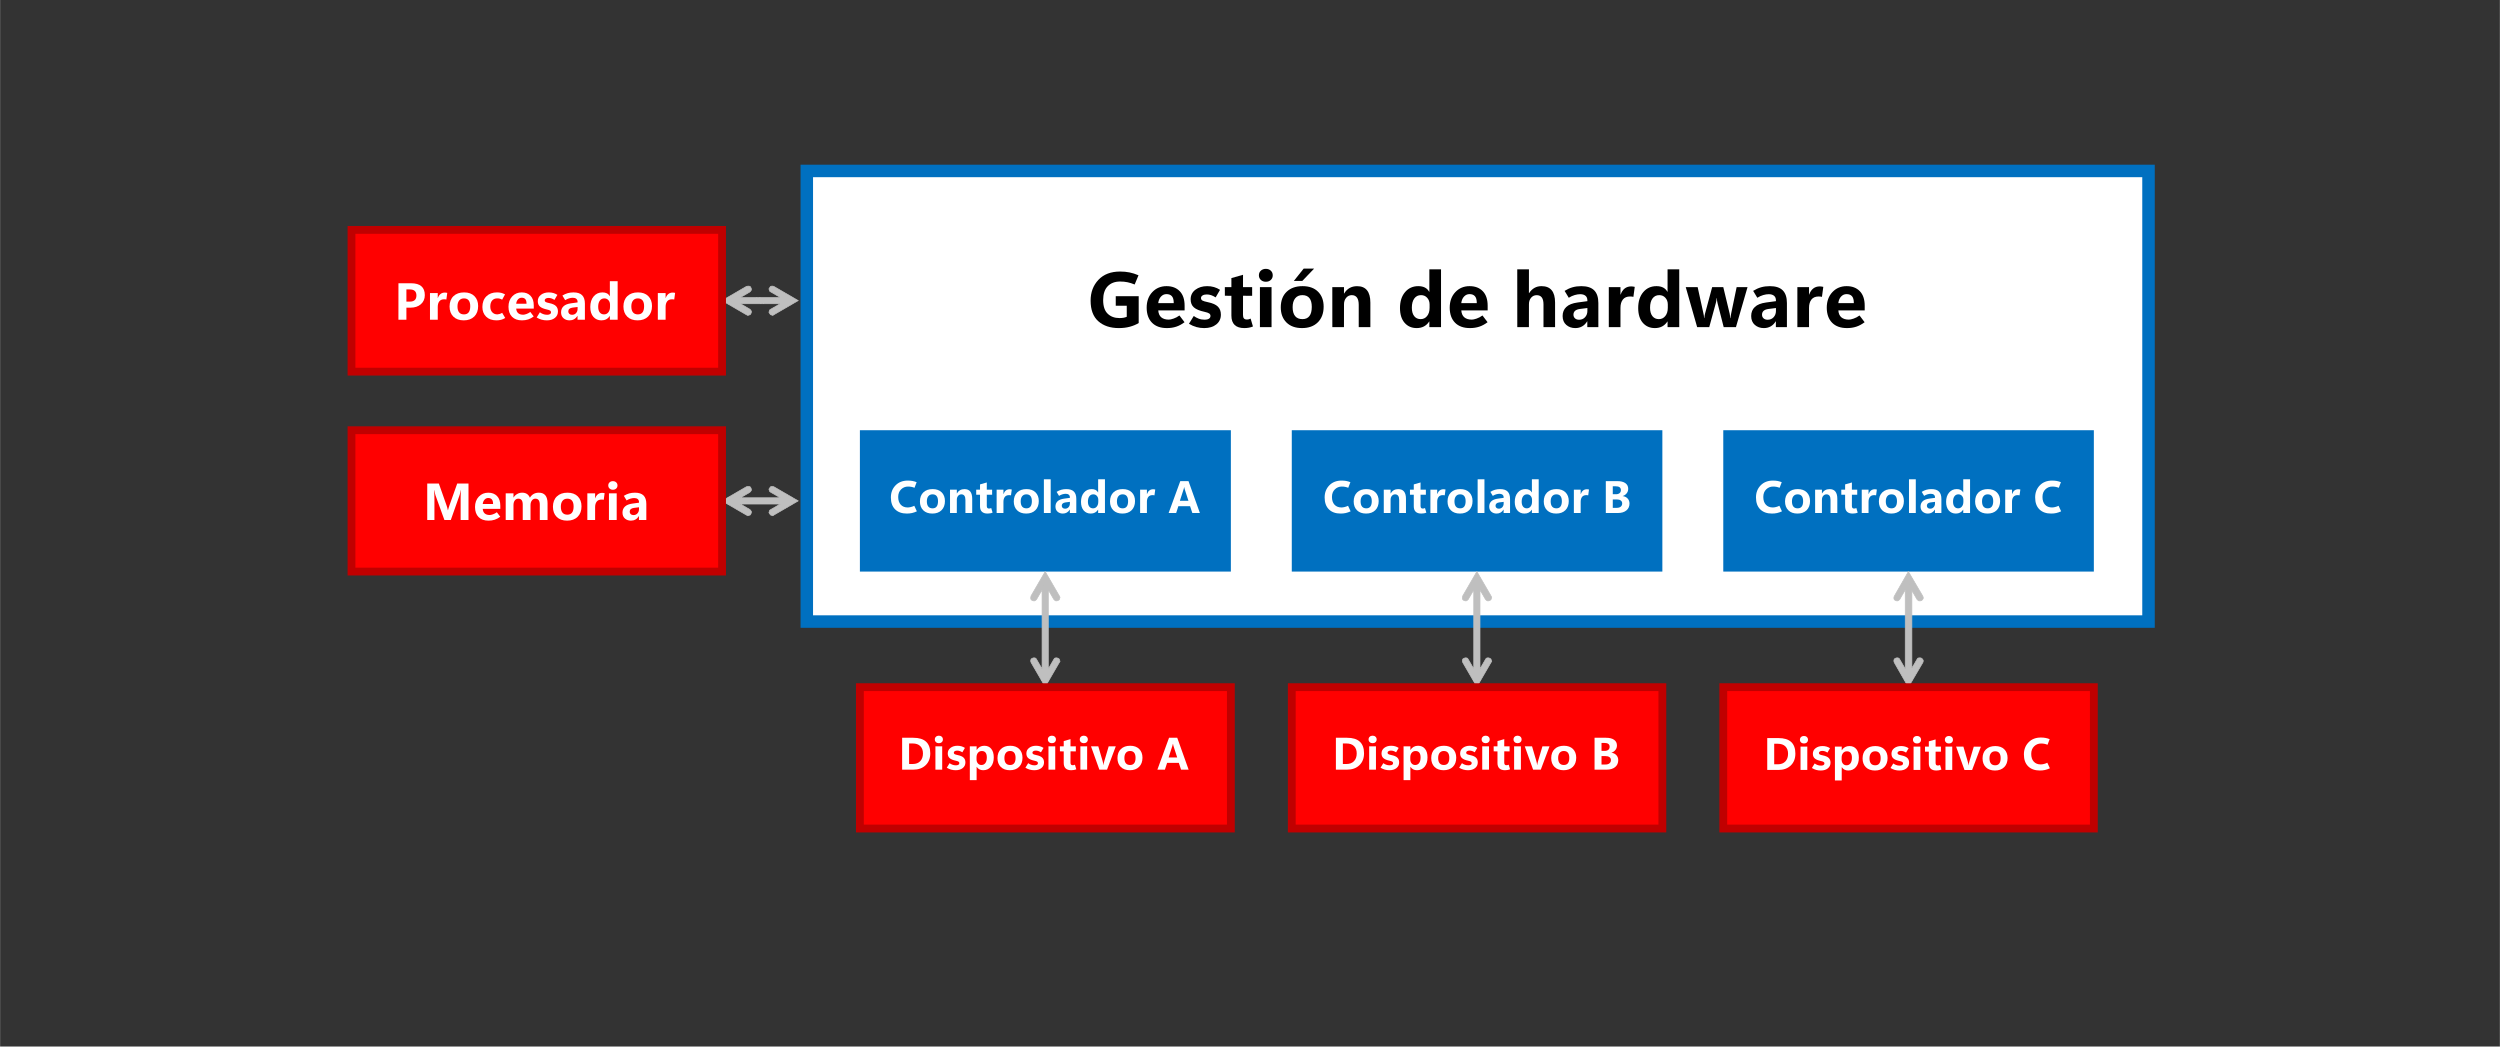 <?xml version="1.0" encoding="UTF-8"?>
<!DOCTYPE svg PUBLIC "-//W3C//DTD SVG 1.1//EN" "http://www.w3.org/Graphics/SVG/1.1/DTD/svg11.dtd">
<!-- Creator: CorelDRAW 2020 (64-Bit) -->
<svg xmlns="http://www.w3.org/2000/svg" xml:space="preserve" width="3201px" height="1340px" version="1.1" style="shape-rendering:geometricPrecision; text-rendering:geometricPrecision; image-rendering:optimizeQuality; fill-rule:evenodd; clip-rule:evenodd"
viewBox="0 0 2824.87 1182.65"
 xmlns:xlink="http://www.w3.org/1999/xlink"
 xmlns:xodm="http://www.corel.com/coreldraw/odm/2003">
 <rect x="0" y="0" width="2824.87" height="1182.65" fill="#333333" stroke="none"/>
 <defs>
  <style type="text/css">
   <![CDATA[
    .str2 {stroke:#C00000;stroke-width:8.83;stroke-miterlimit:22.926}
    .str0 {stroke:#0070C0;stroke-width:14.12;stroke-miterlimit:22.926}
    .str1 {stroke:#BFBFBF;stroke-width:0.79;stroke-miterlimit:22.926}
    .fil0 {fill:none}
    .fil2 {fill:#0070C0}
    .fil4 {fill:red}
    .fil1 {fill:white}
    .fil6 {fill:black;fill-rule:nonzero}
    .fil3 {fill:#BFBFBF;fill-rule:nonzero}
    .fil5 {fill:white;fill-rule:nonzero}
   ]]>
  </style>
 </defs>
 <g id="Capa_x0020_1">
  <rect class="fil0" width="2824.87" height="1182.65"/>
  <g id="_2298359974704">
   <polygon class="fil1 str0" points="2427.8,193.17 911.59,193.17 911.59,702.4 2427.8,702.4 "/>
   <polygon class="fil2" points="971.6,486.17 971.6,645.91 1390.81,645.91 1390.81,486.17 "/>
   <polygon class="fil2" points="1459.65,486.17 1459.65,645.91 1878.42,645.91 1878.42,486.17 "/>
   <polygon class="fil2" points="1947.26,486.17 1947.26,645.91 2366.02,645.91 2366.02,486.17 "/>
   <path class="fil3 str1" d="M1184.52 653.42l0 115.61 -7.06 0 0 -115.61 7.06 0zm-19.42 19.85l15.89 -27.36 15.88 27.36 0.89 1.77 -0.45 1.32 -0.44 1.33 -1.32 0.88 -1.33 0.44 -1.32 0 -1.32 -0.88 -0.88 -0.89 -12.8 -22.06 6.18 0 -12.8 22.06 -0.88 0.89 -1.33 0.88 -1.32 0 -1.33 -0.44 -1.32 -0.88 -0.44 -1.33 0 -1.32 0.44 -1.77 0 0zm31.77 75.46l-15.88 27.36 -15.89 -27.36 -0.44 -1.32 0 -1.33 0.44 -1.32 1.32 -0.88 1.33 -0.44 1.32 0 1.33 0.44 0.88 1.32 12.8 22.06 -6.18 0 12.8 -22.06 0.88 -1.32 1.32 -0.44 1.32 0 1.33 0.44 1.32 0.88 0.44 1.32 0.45 1.33 -0.89 1.32 0 0z"/>
   <path class="fil3 str1" d="M2160.39 653.42l0 115.61 -7.5 0 0 -115.61 7.5 0zm-19.86 20.29l15.89 -27.8 16.33 27.8 0.44 1.33 0 1.32 -0.88 1.33 -0.89 0.88 -1.32 0.44 -1.77 0 -1.32 -0.88 -0.88 -0.89 -12.8 -22.06 6.18 0 -12.8 22.06 -0.88 0.89 -1.32 0.88 -1.33 0 -1.32 -0.44 -1.33 -0.88 -0.44 -1.33 0 -1.32 0.44 -1.33 0 0zm32.22 75.02l-16.33 27.8 -15.89 -27.8 -0.44 -1.32 0 -1.33 0.44 -1.32 1.33 -0.88 1.32 -0.44 1.33 0 1.32 0.44 0.88 1.32 12.8 22.06 -6.18 0 12.8 -22.06 0.88 -1.32 1.32 -0.44 1.77 0 1.32 0.44 0.89 0.88 0.88 1.32 0 1.33 -0.44 1.32 0 0z"/>
   <path class="fil3 str1" d="M1672.34 653.42l0 115.61 -7.06 0 0 -115.61 7.06 0zm-19.41 19.85l15.88 -27.36 15.89 27.36 0.88 1.77 -0.44 1.32 -0.44 1.33 -1.32 0.88 -1.33 0.44 -1.32 0 -1.33 -0.88 -0.88 -0.89 -12.8 -22.06 6.18 0 -12.79 22.06 -0.89 0.89 -1.32 0.88 -1.32 0 -1.33 -0.44 -1.32 -0.88 -0.44 -1.33 0 -1.32 0.44 -1.77 0 0zm31.77 75.46l-15.89 27.36 -15.88 -27.36 -0.44 -1.32 0 -1.33 0.44 -1.32 1.32 -0.88 1.33 -0.44 1.32 0 1.32 0.44 0.89 1.32 12.79 22.06 -6.18 0 12.8 -22.06 0.88 -1.32 1.33 -0.44 1.32 0 1.33 0.44 1.32 0.88 0.44 1.32 0.44 1.33 -0.88 1.32 0 0z"/>
   <path class="fil3 str1" d="M823.34 343.2l39.27 0 0 -3.53 -3.53 3.53 35.74 0 0 -7.06 -39.71 0 0 3.53 3.97 -3.53 -35.74 0 0 7.06zm19.85 -19.42l-27.35 15.89 27.35 15.89 1.77 0.88 1.32 -0.44 1.33 -0.44 0.88 -1.33 0.44 -1.32 0 -1.32 -0.88 -1.33 -0.89 -0.88 -22.06 -12.8 0 6.18 22.06 -12.8 0 0 0.89 -0.88 0.88 -1.32 0 -1.33 -0.44 -1.32 -0.88 -1.33 -1.33 -0.44 -1.32 0 -1.77 0.44 0 0zm31.33 31.78l27.36 -15.89 -27.36 -15.89 -1.32 -0.44 -1.32 0 -1.33 0.44 -0.88 1.33 -0.88 1.32 0.44 1.33 0.44 1.32 1.32 0.88 22.07 12.8 0 -6.18 -22.07 12.8 0 0 -1.32 0.88 -0.44 1.33 -0.44 1.32 0.88 1.32 0.88 1.33 1.33 0.44 1.32 0.44 1.32 -0.88 0 0z"/>
   <path class="fil3 str1" d="M823.34 569.57l39.27 0 0 -3.53 -3.53 3.53 35.74 0 0 -7.06 -39.71 0 0 3.53 3.97 -3.53 -35.74 0 0 7.06zm19.85 -19.41l-27.35 15.88 27.35 15.89 1.77 0.88 1.32 -0.44 1.33 -0.44 0.88 -1.32 0.44 -1.33 0 -1.32 -0.88 -1.33 -0.89 -0.88 -22.06 -12.79 0 6.17 22.06 -12.79 0 0 0.89 -0.89 0.88 -1.32 0 -1.32 -0.44 -1.33 -0.88 -1.32 -1.33 -0.44 -1.32 0 -1.77 0.44 0 0zm31.33 31.77l27.36 -15.89 -27.36 -15.88 -1.32 -0.44 -1.32 0 -1.33 0.44 -0.88 1.32 -0.88 1.33 0.44 1.32 0.44 1.32 1.32 0.89 22.07 12.79 0 -6.17 -22.07 12.79 0 0 -1.32 0.88 -0.44 1.33 -0.44 1.32 0.88 1.33 0.88 1.32 1.33 0.44 1.32 0.44 1.32 -0.88 0 0z"/>
   <polygon class="fil4 str2" points="397.07,259.8 397.07,419.98 815.84,419.98 815.84,259.8 "/>
   <polygon class="fil4 str2" points="397.07,486.17 397.07,645.91 815.84,645.91 815.84,486.17 "/>
   <polygon class="fil4 str2" points="971.6,776.53 971.6,936.27 1390.81,936.27 1390.81,776.53 "/>
   <polygon class="fil4 str2" points="1459.65,776.53 1459.65,936.27 1878.42,936.27 1878.42,776.53 "/>
   <polygon class="fil4 str2" points="1947.26,776.53 1947.26,936.27 2366.02,936.27 2366.02,776.53 "/>
   <path class="fil5" d="M1035.98 577.84c-1.9,0.87 -3.74,1.51 -5.52,1.91 -1.79,0.4 -3.72,0.6 -5.79,0.6 -5.61,0 -10.01,-1.57 -13.23,-4.73 -3.21,-3.15 -4.83,-7.64 -4.83,-13.47 0,-5.49 1.76,-10.05 5.27,-13.66 3.51,-3.61 8.14,-5.41 13.88,-5.41 1.95,0 3.69,0.14 5.24,0.43 1.54,0.29 3.11,0.76 4.73,1.39l-2.42 6.34c-1.22,-0.49 -2.41,-0.84 -3.57,-1.07 -1.15,-0.22 -2.4,-0.33 -3.74,-0.33 -3.04,0 -5.65,1.05 -7.84,3.17 -2.19,2.12 -3.28,4.99 -3.28,8.59 0,3.72 0.97,6.63 2.88,8.72 1.92,2.09 4.55,3.15 7.88,3.15 0.96,0 2.09,-0.16 3.41,-0.46 1.31,-0.3 2.66,-0.79 4.03,-1.45l2.9 6.28z"/>
   <path id="1" class="fil5" d="M1053.45 580.35c-4.35,0 -7.76,-1.23 -10.26,-3.69 -2.49,-2.47 -3.75,-5.8 -3.75,-10.01 0.02,-4.37 1.32,-7.79 3.9,-10.26 2.58,-2.46 6.07,-3.69 10.48,-3.69 4.34,0 7.74,1.23 10.2,3.68 2.45,2.46 3.68,5.73 3.68,9.82 0,4.36 -1.27,7.8 -3.82,10.34 -2.55,2.54 -6.02,3.81 -10.43,3.81zm0.27 -5.9c2.05,0 3.59,-0.68 4.62,-2.05 1.03,-1.35 1.54,-3.37 1.54,-6.05 0,-2.54 -0.52,-4.47 -1.56,-5.77 -1.04,-1.3 -2.58,-1.95 -4.65,-1.95 -2.03,0 -3.6,0.7 -4.72,2.09 -1.12,1.39 -1.69,3.33 -1.69,5.83 0,2.62 0.55,4.58 1.64,5.91 1.09,1.33 2.69,1.99 4.82,1.99z"/>
   <path id="2" class="fil5" d="M1098.52 579.72l-7.67 0 0 -14.7c0,-2.11 -0.38,-3.7 -1.14,-4.77 -0.77,-1.06 -1.91,-1.6 -3.43,-1.62 -1.5,0.02 -2.72,0.59 -3.69,1.73 -0.96,1.13 -1.45,2.56 -1.45,4.3l-0.02 15.06 -7.66 0 -0.03 -26.36 7.71 0 -0.02 4.19 0.13 0c0.97,-1.62 2.16,-2.84 3.58,-3.63 1.42,-0.8 3.05,-1.19 4.91,-1.19 2.92,-0.02 5.11,0.88 6.58,2.71 1.46,1.83 2.2,4.54 2.2,8.14l0 16.14z"/>
   <path id="3" class="fil5" d="M1121.55 579.29c-0.81,0.36 -1.71,0.62 -2.69,0.79 -0.99,0.18 -1.99,0.27 -2.99,0.27 -2.82,0 -4.94,-0.69 -6.37,-2.06 -1.44,-1.37 -2.16,-3.42 -2.16,-6.16l0 -13.07 -4.3 -0.02 -0.02 -5.68 4.32 0 0 -5.97 7.67 -2.18 -0.02 8.15 6.03 0 0 5.7 -6.01 -0.02 -0.02 12.62c0,1.07 0.2,1.84 0.62,2.33 0.42,0.49 1.08,0.72 1.97,0.7 0.45,0.02 0.88,-0.03 1.29,-0.16 0.42,-0.13 0.79,-0.27 1.14,-0.44l1.54 5.2z"/>
   <path id="4" class="fil5" d="M1142.33 559.77c-0.33,-0.09 -0.67,-0.15 -1.01,-0.19 -0.34,-0.05 -0.74,-0.06 -1.17,-0.06 -2.1,0 -3.68,0.66 -4.74,1.99 -1.07,1.34 -1.6,3.18 -1.6,5.54l0 12.67 -7.69 0 0 -26.36 7.69 0 0 4.92 0.11 0c0.63,-1.79 1.53,-3.14 2.7,-4.05 1.17,-0.9 2.58,-1.36 4.26,-1.36 0.4,0 0.78,0.04 1.15,0.09 0.37,0.06 0.77,0.13 1.19,0.22l-0.89 6.59z"/>
   <path id="5" class="fil5" d="M1159.5 580.35c-4.34,0 -7.75,-1.23 -10.25,-3.69 -2.5,-2.47 -3.75,-5.8 -3.75,-10.01 0.02,-4.37 1.31,-7.79 3.89,-10.26 2.59,-2.46 6.08,-3.69 10.49,-3.69 4.34,0 7.74,1.23 10.19,3.68 2.46,2.46 3.69,5.73 3.69,9.82 0,4.36 -1.27,7.8 -3.82,10.34 -2.55,2.54 -6.03,3.81 -10.44,3.81zm0.28 -5.9c2.05,0 3.58,-0.68 4.61,-2.05 1.03,-1.35 1.55,-3.37 1.55,-6.05 0,-2.54 -0.52,-4.47 -1.56,-5.77 -1.04,-1.3 -2.59,-1.95 -4.65,-1.95 -2.03,0 -3.61,0.7 -4.72,2.09 -1.13,1.39 -1.69,3.33 -1.69,5.83 0,2.62 0.55,4.58 1.63,5.91 1.1,1.33 2.7,1.99 4.83,1.99z"/>
   <polygon id="6" class="fil5" points="1179.51,579.72 1179.51,541.62 1187.2,541.62 1187.2,579.72 "/>
   <path id="7" class="fil5" d="M1216.14 579.72l-7.29 0 0 -3.81 -0.1 0c-0.89,1.47 -1.99,2.58 -3.32,3.32 -1.32,0.75 -2.83,1.12 -4.5,1.12 -2.35,0 -4.32,-0.7 -5.94,-2.09 -1.6,-1.4 -2.41,-3.36 -2.41,-5.86 0,-2.44 0.8,-4.42 2.4,-5.95 1.6,-1.53 4.08,-2.52 7.44,-2.97l6.48 -0.88 0 -0.5c0,-1.36 -0.42,-2.38 -1.26,-3.06 -0.84,-0.69 -1.99,-1.03 -3.47,-1.03 -1.12,0 -2.33,0.18 -3.63,0.56 -1.3,0.38 -2.6,0.97 -3.91,1.8l-2.74 -4.55c1.73,-1.07 3.47,-1.86 5.24,-2.37 1.77,-0.5 3.69,-0.75 5.75,-0.75 3.83,0 6.67,0.92 8.5,2.77 1.84,1.84 2.76,4.62 2.76,8.35l0 15.9zm-7.24 -10.71l0 -1.88 -5 0.62c-1.42,0.21 -2.46,0.62 -3.15,1.25 -0.69,0.63 -1.03,1.47 -1.03,2.53 0,0.97 0.33,1.77 1,2.38 0.67,0.63 1.58,0.94 2.72,0.94 1.61,0 2.92,-0.56 3.93,-1.66 1.02,-1.11 1.53,-2.5 1.53,-4.18z"/>
   <path id="8" class="fil5" d="M1240.72 576c-0.94,1.44 -2.09,2.53 -3.47,3.26 -1.37,0.73 -2.97,1.09 -4.8,1.09 -3.28,0 -5.93,-1.17 -7.96,-3.49 -2.01,-2.33 -3.03,-5.57 -3.03,-9.73 0,-4.36 1.12,-7.85 3.35,-10.48 2.23,-2.63 5.13,-3.95 8.72,-3.95 1.71,0 3.16,0.31 4.37,0.93 1.19,0.62 2.13,1.55 2.82,2.79l0.1 0 0 -14.8 7.7 0 0 38.1 -7.7 0 0 -3.72 -0.1 0zm-11.44 -9.1c0,2.4 0.52,4.25 1.55,5.57 1.03,1.32 2.45,1.98 4.26,1.98 1.74,0 3.16,-0.69 4.25,-2.05 1.09,-1.37 1.64,-3.17 1.64,-5.39l0 -2.22c0,-1.76 -0.53,-3.22 -1.58,-4.4 -1.05,-1.17 -2.4,-1.76 -4.06,-1.76 -1.89,0 -3.37,0.73 -4.45,2.2 -1.07,1.47 -1.61,3.49 -1.61,6.07z"/>
   <path id="9" class="fil5" d="M1268.25 580.35c-4.35,0 -7.76,-1.23 -10.26,-3.69 -2.5,-2.47 -3.75,-5.8 -3.75,-10.01 0.02,-4.37 1.32,-7.79 3.9,-10.26 2.58,-2.46 6.07,-3.69 10.48,-3.69 4.34,0 7.74,1.23 10.2,3.68 2.45,2.46 3.68,5.73 3.68,9.82 0,4.36 -1.27,7.8 -3.82,10.34 -2.55,2.54 -6.02,3.81 -10.43,3.81zm0.27 -5.9c2.05,0 3.59,-0.68 4.62,-2.05 1.03,-1.35 1.54,-3.37 1.54,-6.05 0,-2.54 -0.52,-4.47 -1.56,-5.77 -1.04,-1.3 -2.58,-1.95 -4.65,-1.95 -2.03,0 -3.61,0.7 -4.72,2.09 -1.13,1.39 -1.69,3.33 -1.69,5.83 0,2.62 0.55,4.58 1.64,5.91 1.09,1.33 2.69,1.99 4.82,1.99z"/>
   <path id="10" class="fil5" d="M1304.47 559.77c-0.34,-0.09 -0.67,-0.15 -1.02,-0.19 -0.34,-0.05 -0.74,-0.06 -1.16,-0.06 -2.11,0 -3.69,0.66 -4.75,1.99 -1.06,1.34 -1.6,3.18 -1.6,5.54l0 12.67 -7.68 0 0 -26.36 7.68 0 0 4.92 0.11 0c0.63,-1.79 1.53,-3.14 2.7,-4.05 1.17,-0.9 2.58,-1.36 4.27,-1.36 0.39,0 0.78,0.04 1.14,0.09 0.37,0.06 0.77,0.13 1.19,0.22l-0.88 6.59z"/>
   <path id="11" class="fil5" d="M1320.48 579.72l13.18 -36.04 9.27 0 12.87 36.04 -8.54 0 -2.54 -7.67 -13.25 0 -2.47 7.67 -8.52 0zm12.72 -13.82l9.65 0 -4.1 -12.75c-0.13,-0.48 -0.24,-0.9 -0.33,-1.25 -0.1,-0.36 -0.17,-0.81 -0.24,-1.36l-0.2 0c-0.09,0.5 -0.17,0.94 -0.27,1.31 -0.09,0.36 -0.21,0.78 -0.37,1.23l-4.14 12.82z"/>
   <path class="fil5" d="M1526.14 577.84c-1.89,0.87 -3.73,1.51 -5.52,1.91 -1.78,0.4 -3.71,0.6 -5.79,0.6 -5.6,0 -10,-1.57 -13.22,-4.73 -3.22,-3.15 -4.83,-7.64 -4.83,-13.47 0,-5.49 1.76,-10.05 5.27,-13.66 3.51,-3.61 8.14,-5.41 13.88,-5.41 1.95,0 3.69,0.14 5.24,0.43 1.54,0.29 3.11,0.76 4.72,1.39l-2.42 6.34c-1.22,-0.49 -2.41,-0.84 -3.57,-1.07 -1.15,-0.22 -2.4,-0.33 -3.74,-0.33 -3.04,0 -5.64,1.05 -7.83,3.17 -2.19,2.12 -3.28,4.99 -3.28,8.59 0,3.72 0.96,6.63 2.87,8.72 1.93,2.09 4.55,3.15 7.89,3.15 0.95,0 2.09,-0.16 3.41,-0.46 1.31,-0.3 2.66,-0.79 4.03,-1.45l2.89 6.28z"/>
   <path id="1" class="fil5" d="M1543.61 580.35c-4.34,0 -7.76,-1.23 -10.25,-3.69 -2.5,-2.47 -3.75,-5.8 -3.75,-10.01 0.02,-4.37 1.31,-7.79 3.89,-10.26 2.59,-2.46 6.08,-3.69 10.49,-3.69 4.34,0 7.74,1.23 10.19,3.68 2.46,2.46 3.68,5.73 3.68,9.82 0,4.36 -1.27,7.8 -3.81,10.34 -2.55,2.54 -6.03,3.81 -10.44,3.81zm0.28 -5.9c2.05,0 3.58,-0.68 4.61,-2.05 1.03,-1.35 1.55,-3.37 1.55,-6.05 0,-2.54 -0.53,-4.47 -1.56,-5.77 -1.04,-1.3 -2.59,-1.95 -4.66,-1.95 -2.02,0 -3.6,0.7 -4.71,2.09 -1.13,1.39 -1.7,3.33 -1.7,5.83 0,2.62 0.55,4.58 1.64,5.91 1.09,1.33 2.7,1.99 4.83,1.99z"/>
   <path id="2" class="fil5" d="M1588.69 579.72l-7.67 0 0 -14.7c0,-2.11 -0.38,-3.7 -1.15,-4.77 -0.76,-1.06 -1.9,-1.6 -3.43,-1.62 -1.49,0.02 -2.72,0.59 -3.68,1.73 -0.97,1.13 -1.45,2.56 -1.45,4.3l-0.03 15.06 -7.66 0 -0.02 -26.36 7.71 0 -0.03 4.19 0.13 0c0.97,-1.62 2.17,-2.84 3.58,-3.63 1.43,-0.8 3.06,-1.19 4.92,-1.19 2.91,-0.02 5.1,0.88 6.57,2.71 1.47,1.83 2.21,4.54 2.21,8.14l0 16.14z"/>
   <path id="3" class="fil5" d="M1611.72 579.29c-0.81,0.36 -1.71,0.62 -2.7,0.79 -0.98,0.18 -1.98,0.27 -2.98,0.27 -2.83,0 -4.95,-0.69 -6.38,-2.06 -1.43,-1.37 -2.15,-3.42 -2.15,-6.16l0 -13.07 -4.3 -0.02 -0.03 -5.68 4.33 0 0 -5.97 7.67 -2.18 -0.03 8.15 6.03 0 0 5.7 -6 -0.02 -0.03 12.62c0,1.07 0.21,1.84 0.63,2.33 0.42,0.49 1.07,0.72 1.96,0.7 0.46,0.02 0.89,-0.03 1.3,-0.16 0.41,-0.13 0.79,-0.27 1.14,-0.44l1.54 5.2z"/>
   <path id="4" class="fil5" d="M1632.5 559.77c-0.34,-0.09 -0.67,-0.15 -1.01,-0.19 -0.35,-0.05 -0.74,-0.06 -1.17,-0.06 -2.1,0 -3.68,0.66 -4.75,1.99 -1.06,1.34 -1.59,3.18 -1.59,5.54l0 12.67 -7.69 0 0 -26.36 7.69 0 0 4.92 0.1 0c0.64,-1.79 1.54,-3.14 2.7,-4.05 1.17,-0.9 2.59,-1.36 4.27,-1.36 0.39,0 0.78,0.04 1.15,0.09 0.37,0.06 0.76,0.13 1.18,0.22l-0.88 6.59z"/>
   <path id="5" class="fil5" d="M1649.67 580.35c-4.34,0 -7.76,-1.23 -10.26,-3.69 -2.49,-2.47 -3.75,-5.8 -3.75,-10.01 0.02,-4.37 1.32,-7.79 3.9,-10.26 2.58,-2.46 6.08,-3.69 10.49,-3.69 4.34,0 7.74,1.23 10.19,3.68 2.45,2.46 3.68,5.73 3.68,9.82 0,4.36 -1.27,7.8 -3.82,10.34 -2.55,2.54 -6.02,3.81 -10.43,3.81zm0.27 -5.9c2.05,0 3.59,-0.68 4.62,-2.05 1.03,-1.35 1.54,-3.37 1.54,-6.05 0,-2.54 -0.52,-4.47 -1.56,-5.77 -1.04,-1.3 -2.58,-1.95 -4.65,-1.95 -2.02,0 -3.6,0.7 -4.72,2.09 -1.12,1.39 -1.69,3.33 -1.69,5.83 0,2.62 0.55,4.58 1.64,5.91 1.09,1.33 2.7,1.99 4.82,1.99z"/>
   <polygon id="6" class="fil5" points="1669.68,579.72 1669.68,541.62 1677.37,541.62 1677.37,579.72 "/>
   <path id="7" class="fil5" d="M1706.3 579.72l-7.28 0 0 -3.81 -0.11 0c-0.89,1.47 -1.99,2.58 -3.32,3.32 -1.32,0.75 -2.82,1.12 -4.49,1.12 -2.35,0 -4.33,-0.7 -5.94,-2.09 -1.61,-1.4 -2.41,-3.36 -2.41,-5.86 0,-2.44 0.79,-4.42 2.4,-5.95 1.6,-1.53 4.08,-2.52 7.43,-2.97l6.49 -0.88 0 -0.5c0,-1.36 -0.42,-2.38 -1.26,-3.06 -0.85,-0.69 -1.99,-1.03 -3.47,-1.03 -1.12,0 -2.33,0.18 -3.64,0.56 -1.29,0.38 -2.6,0.97 -3.9,1.8l-2.75 -4.55c1.74,-1.07 3.48,-1.86 5.24,-2.37 1.77,-0.5 3.69,-0.75 5.75,-0.75 3.84,0 6.68,0.92 8.51,2.77 1.83,1.84 2.75,4.62 2.75,8.35l0 15.9zm-7.23 -10.71l0 -1.88 -5.01 0.62c-1.41,0.21 -2.46,0.62 -3.14,1.25 -0.69,0.63 -1.03,1.47 -1.03,2.53 0,0.97 0.33,1.77 1,2.38 0.67,0.63 1.58,0.94 2.72,0.94 1.6,0 2.92,-0.56 3.93,-1.66 1.01,-1.11 1.53,-2.5 1.53,-4.18z"/>
   <path id="8" class="fil5" d="M1730.89 576c-0.94,1.44 -2.1,2.53 -3.47,3.26 -1.37,0.73 -2.98,1.09 -4.81,1.09 -3.27,0 -5.93,-1.17 -7.95,-3.49 -2.02,-2.33 -3.03,-5.57 -3.03,-9.73 0,-4.36 1.11,-7.85 3.35,-10.48 2.23,-2.63 5.13,-3.95 8.71,-3.95 1.72,0 3.17,0.31 4.37,0.93 1.19,0.62 2.14,1.55 2.83,2.79l0.1 0 0 -14.8 7.69 0 0 38.1 -7.69 0 0 -3.72 -0.1 0zm-11.44 -9.1c0,2.4 0.51,4.25 1.54,5.57 1.04,1.32 2.46,1.98 4.27,1.98 1.74,0 3.15,-0.69 4.24,-2.05 1.09,-1.37 1.64,-3.17 1.64,-5.39l0 -2.22c0,-1.76 -0.52,-3.22 -1.58,-4.4 -1.04,-1.17 -2.39,-1.76 -4.05,-1.76 -1.89,0 -3.38,0.73 -4.45,2.2 -1.07,1.47 -1.61,3.49 -1.61,6.07z"/>
   <path id="9" class="fil5" d="M1758.41 580.35c-4.34,0 -7.76,-1.23 -10.25,-3.69 -2.5,-2.47 -3.75,-5.8 -3.75,-10.01 0.01,-4.37 1.31,-7.79 3.89,-10.26 2.59,-2.46 6.08,-3.69 10.49,-3.69 4.34,0 7.74,1.23 10.19,3.68 2.46,2.46 3.68,5.73 3.68,9.82 0,4.36 -1.27,7.8 -3.81,10.34 -2.55,2.54 -6.03,3.81 -10.44,3.81zm0.28 -5.9c2.05,0 3.58,-0.68 4.61,-2.05 1.03,-1.35 1.55,-3.37 1.55,-6.05 0,-2.54 -0.53,-4.47 -1.56,-5.77 -1.04,-1.3 -2.59,-1.95 -4.66,-1.95 -2.02,0 -3.6,0.7 -4.71,2.09 -1.13,1.39 -1.7,3.33 -1.7,5.83 0,2.62 0.55,4.58 1.64,5.91 1.09,1.33 2.7,1.99 4.83,1.99z"/>
   <path id="10" class="fil5" d="M1794.63 559.77c-0.33,-0.09 -0.67,-0.15 -1.01,-0.19 -0.35,-0.05 -0.74,-0.06 -1.17,-0.06 -2.1,0 -3.68,0.66 -4.74,1.99 -1.07,1.34 -1.6,3.18 -1.6,5.54l0 12.67 -7.69 0 0 -26.36 7.69 0 0 4.92 0.1 0c0.64,-1.79 1.54,-3.14 2.71,-4.05 1.16,-0.9 2.58,-1.36 4.26,-1.36 0.39,0 0.78,0.04 1.15,0.09 0.37,0.06 0.76,0.13 1.18,0.22l-0.88 6.59z"/>
   <path id="11" class="fil5" d="M1814.52 579.72l0 -36.04 12.94 0c3.96,0 7.01,0.76 9.15,2.28 2.15,1.53 3.22,3.67 3.22,6.43 0,1.93 -0.57,3.62 -1.73,5.08 -1.16,1.46 -2.64,2.47 -4.45,3.05l0 0.09c2.33,0.31 4.18,1.23 5.56,2.76 1.39,1.53 2.08,3.41 2.08,5.62 0,3.29 -1.17,5.89 -3.53,7.83 -2.36,1.93 -5.56,2.9 -9.59,2.9l-13.65 0zm7.87 -30.21l0 8.99 3.62 0c1.71,0 3.05,-0.41 4.06,-1.22 0.99,-0.83 1.49,-1.97 1.49,-3.43 0,-1.46 -0.51,-2.55 -1.51,-3.27 -1,-0.71 -2.51,-1.07 -4.5,-1.07l-3.16 0zm0 14.88l0 9.5 4.49 0c1.92,0 3.42,-0.45 4.51,-1.34 1.08,-0.9 1.63,-2.12 1.63,-3.66 0,-1.41 -0.54,-2.51 -1.62,-3.31 -1.08,-0.8 -2.59,-1.19 -4.54,-1.19l-4.47 0z"/>
   <path class="fil5" d="M2013.58 577.84c-1.89,0.87 -3.73,1.51 -5.51,1.91 -1.79,0.4 -3.72,0.6 -5.8,0.6 -5.6,0 -10,-1.57 -13.22,-4.73 -3.22,-3.15 -4.83,-7.64 -4.83,-13.47 0,-5.49 1.76,-10.05 5.27,-13.66 3.51,-3.61 8.14,-5.41 13.88,-5.41 1.95,0 3.69,0.14 5.24,0.43 1.54,0.29 3.11,0.76 4.72,1.39l-2.42 6.34c-1.21,-0.49 -2.41,-0.84 -3.56,-1.07 -1.15,-0.22 -2.41,-0.33 -3.75,-0.33 -3.03,0 -5.64,1.05 -7.83,3.17 -2.19,2.12 -3.28,4.99 -3.28,8.59 0,3.72 0.96,6.63 2.88,8.72 1.92,2.09 4.54,3.15 7.88,3.15 0.95,0 2.09,-0.16 3.41,-0.46 1.31,-0.3 2.66,-0.79 4.03,-1.45l2.89 6.28z"/>
   <path id="1" class="fil5" d="M2031.05 580.35c-4.34,0 -7.75,-1.23 -10.25,-3.69 -2.5,-2.47 -3.75,-5.8 -3.75,-10.01 0.02,-4.37 1.31,-7.79 3.89,-10.26 2.59,-2.46 6.08,-3.69 10.49,-3.69 4.34,0 7.74,1.23 10.19,3.68 2.46,2.46 3.69,5.73 3.69,9.82 0,4.36 -1.27,7.8 -3.82,10.34 -2.55,2.54 -6.03,3.81 -10.44,3.81zm0.28 -5.9c2.05,0 3.58,-0.68 4.61,-2.05 1.03,-1.35 1.55,-3.37 1.55,-6.05 0,-2.54 -0.52,-4.47 -1.56,-5.77 -1.04,-1.3 -2.59,-1.95 -4.65,-1.95 -2.03,0 -3.61,0.7 -4.72,2.09 -1.13,1.39 -1.69,3.33 -1.69,5.83 0,2.62 0.55,4.58 1.63,5.91 1.1,1.33 2.7,1.99 4.83,1.99z"/>
   <path id="2" class="fil5" d="M2076.13 579.72l-7.67 0 0 -14.7c0,-2.11 -0.38,-3.7 -1.14,-4.77 -0.77,-1.06 -1.91,-1.6 -3.44,-1.62 -1.49,0.02 -2.72,0.59 -3.68,1.73 -0.97,1.13 -1.45,2.56 -1.45,4.3l-0.02 15.06 -7.67 0 -0.02 -26.36 7.71 0 -0.02 4.19 0.13 0c0.96,-1.62 2.16,-2.84 3.57,-3.63 1.43,-0.8 3.06,-1.19 4.92,-1.19 2.92,-0.02 5.11,0.88 6.57,2.71 1.47,1.83 2.21,4.54 2.21,8.14l0 16.14z"/>
   <path id="3" class="fil5" d="M2099.16 579.29c-0.81,0.36 -1.71,0.62 -2.7,0.79 -0.98,0.18 -1.98,0.27 -2.98,0.27 -2.83,0 -4.95,-0.69 -6.38,-2.06 -1.43,-1.37 -2.15,-3.42 -2.15,-6.16l0 -13.07 -4.3 -0.02 -0.03 -5.68 4.33 0 0 -5.97 7.67 -2.18 -0.03 8.15 6.04 0 0 5.7 -6.01 -0.02 -0.03 12.62c0,1.07 0.21,1.84 0.63,2.33 0.42,0.49 1.07,0.72 1.97,0.7 0.45,0.02 0.88,-0.03 1.29,-0.16 0.41,-0.13 0.79,-0.27 1.14,-0.44l1.54 5.2z"/>
   <path id="4" class="fil5" d="M2119.94 559.77c-0.33,-0.09 -0.67,-0.15 -1.01,-0.19 -0.35,-0.05 -0.74,-0.06 -1.17,-0.06 -2.1,0 -3.68,0.66 -4.74,1.99 -1.07,1.34 -1.6,3.18 -1.6,5.54l0 12.67 -7.69 0 0 -26.36 7.69 0 0 4.92 0.1 0c0.64,-1.79 1.54,-3.14 2.71,-4.05 1.16,-0.9 2.58,-1.36 4.26,-1.36 0.39,0 0.78,0.04 1.15,0.09 0.37,0.06 0.76,0.13 1.18,0.22l-0.88 6.59z"/>
   <path id="5" class="fil5" d="M2137.11 580.35c-4.34,0 -7.76,-1.23 -10.25,-3.69 -2.5,-2.47 -3.75,-5.8 -3.75,-10.01 0.01,-4.37 1.31,-7.79 3.89,-10.26 2.59,-2.46 6.08,-3.69 10.49,-3.69 4.34,0 7.74,1.23 10.19,3.68 2.46,2.46 3.68,5.73 3.68,9.82 0,4.36 -1.27,7.8 -3.82,10.34 -2.54,2.54 -6.02,3.81 -10.43,3.81zm0.27 -5.9c2.06,0 3.59,-0.68 4.62,-2.05 1.03,-1.35 1.55,-3.37 1.55,-6.05 0,-2.54 -0.53,-4.47 -1.57,-5.77 -1.03,-1.3 -2.58,-1.95 -4.65,-1.95 -2.02,0 -3.6,0.7 -4.72,2.09 -1.12,1.39 -1.69,3.33 -1.69,5.83 0,2.62 0.55,4.58 1.64,5.91 1.09,1.33 2.7,1.99 4.82,1.99z"/>
   <polygon id="6" class="fil5" points="2157.12,579.72 2157.12,541.62 2164.81,541.62 2164.81,579.72 "/>
   <path id="7" class="fil5" d="M2193.74 579.72l-7.28 0 0 -3.81 -0.11 0c-0.89,1.47 -1.99,2.58 -3.32,3.32 -1.32,0.75 -2.82,1.12 -4.49,1.12 -2.35,0 -4.33,-0.7 -5.94,-2.09 -1.6,-1.4 -2.41,-3.36 -2.41,-5.86 0,-2.44 0.8,-4.42 2.4,-5.95 1.6,-1.53 4.08,-2.52 7.43,-2.97l6.49 -0.88 0 -0.5c0,-1.36 -0.42,-2.38 -1.26,-3.06 -0.84,-0.69 -1.99,-1.03 -3.47,-1.03 -1.12,0 -2.33,0.18 -3.64,0.56 -1.29,0.38 -2.6,0.97 -3.9,1.8l-2.75 -4.55c1.74,-1.07 3.48,-1.86 5.25,-2.37 1.76,-0.5 3.69,-0.75 5.75,-0.75 3.83,0 6.67,0.92 8.5,2.77 1.83,1.84 2.75,4.62 2.75,8.35l0 15.9zm-7.23 -10.71l0 -1.88 -5 0.62c-1.42,0.21 -2.47,0.62 -3.15,1.25 -0.69,0.63 -1.03,1.47 -1.03,2.53 0,0.97 0.33,1.77 1,2.38 0.67,0.63 1.58,0.94 2.72,0.94 1.61,0 2.92,-0.56 3.93,-1.66 1.01,-1.11 1.53,-2.5 1.53,-4.18z"/>
   <path id="8" class="fil5" d="M2218.33 576c-0.94,1.44 -2.1,2.53 -3.47,3.26 -1.37,0.73 -2.98,1.09 -4.8,1.09 -3.28,0 -5.93,-1.17 -7.96,-3.49 -2.02,-2.33 -3.03,-5.57 -3.03,-9.73 0,-4.36 1.12,-7.85 3.35,-10.48 2.23,-2.63 5.13,-3.95 8.72,-3.95 1.71,0 3.16,0.31 4.36,0.93 1.2,0.62 2.14,1.55 2.83,2.79l0.1 0 0 -14.8 7.7 0 0 38.1 -7.7 0 0 -3.72 -0.1 0zm-11.44 -9.1c0,2.4 0.51,4.25 1.54,5.57 1.04,1.32 2.46,1.98 4.27,1.98 1.74,0 3.16,-0.69 4.24,-2.05 1.09,-1.37 1.64,-3.17 1.64,-5.39l0 -2.22c0,-1.76 -0.52,-3.22 -1.58,-4.4 -1.04,-1.17 -2.39,-1.76 -4.05,-1.76 -1.89,0 -3.38,0.73 -4.45,2.2 -1.07,1.47 -1.61,3.49 -1.61,6.07z"/>
   <path id="9" class="fil5" d="M2245.85 580.35c-4.34,0 -7.75,-1.23 -10.25,-3.69 -2.5,-2.47 -3.75,-5.8 -3.75,-10.01 0.02,-4.37 1.31,-7.79 3.89,-10.26 2.59,-2.46 6.08,-3.69 10.49,-3.69 4.34,0 7.74,1.23 10.19,3.68 2.46,2.46 3.69,5.73 3.69,9.82 0,4.36 -1.28,7.8 -3.82,10.34 -2.55,2.54 -6.03,3.81 -10.44,3.81zm0.28 -5.9c2.05,0 3.58,-0.68 4.61,-2.05 1.03,-1.35 1.55,-3.37 1.55,-6.05 0,-2.54 -0.52,-4.47 -1.56,-5.77 -1.04,-1.3 -2.59,-1.95 -4.65,-1.95 -2.03,0 -3.61,0.7 -4.72,2.09 -1.13,1.39 -1.69,3.33 -1.69,5.83 0,2.62 0.55,4.58 1.63,5.91 1.09,1.33 2.7,1.99 4.83,1.99z"/>
   <path id="10" class="fil5" d="M2282.07 559.77c-0.33,-0.09 -0.67,-0.15 -1.01,-0.19 -0.34,-0.05 -0.74,-0.06 -1.17,-0.06 -2.1,0 -3.68,0.66 -4.74,1.99 -1.07,1.34 -1.6,3.18 -1.6,5.54l0 12.67 -7.69 0 0 -26.36 7.69 0 0 4.92 0.1 0c0.64,-1.79 1.54,-3.14 2.71,-4.05 1.16,-0.9 2.58,-1.36 4.26,-1.36 0.4,0 0.78,0.04 1.15,0.09 0.37,0.06 0.77,0.13 1.19,0.22l-0.89 6.59z"/>
   <path id="11" class="fil5" d="M2329.06 577.84c-1.9,0.87 -3.73,1.51 -5.52,1.91 -1.78,0.4 -3.71,0.6 -5.79,0.6 -5.6,0 -10.01,-1.57 -13.22,-4.73 -3.22,-3.15 -4.83,-7.64 -4.83,-13.47 0,-5.49 1.75,-10.05 5.26,-13.66 3.51,-3.61 8.15,-5.41 13.89,-5.41 1.95,0 3.69,0.14 5.23,0.43 1.55,0.29 3.12,0.76 4.73,1.39l-2.42 6.34c-1.22,-0.49 -2.41,-0.84 -3.57,-1.07 -1.15,-0.22 -2.4,-0.33 -3.74,-0.33 -3.04,0 -5.65,1.05 -7.83,3.17 -2.19,2.12 -3.28,4.99 -3.28,8.59 0,3.72 0.96,6.63 2.87,8.72 1.92,2.09 4.55,3.15 7.89,3.15 0.95,0 2.08,-0.16 3.4,-0.46 1.32,-0.3 2.66,-0.79 4.04,-1.45l2.89 6.28z"/>
   <path class="fil5" d="M459.13 347.69l0 13.62 -9.02 0 0.03 -41.2 14.34 0c5.13,0 8.99,1.12 11.57,3.37 2.59,2.23 3.88,5.59 3.88,10.05 0,4.23 -1.48,7.65 -4.44,10.25 -2.96,2.61 -6.9,3.91 -11.84,3.91l-4.52 0zm0 -20.62l0 13.75 3.74 0.03c2.52,0 4.42,-0.59 5.7,-1.75 1.27,-1.17 1.9,-2.92 1.88,-5.26 0,-2.25 -0.63,-3.95 -1.88,-5.08 -1.26,-1.14 -3.14,-1.69 -5.65,-1.69l-3.79 0z"/>
   <path id="1" class="fil5" d="M504.29 338.5c-0.38,-0.1 -0.76,-0.17 -1.15,-0.22 -0.4,-0.05 -0.85,-0.06 -1.34,-0.06 -2.4,0 -4.2,0.75 -5.42,2.27 -1.22,1.53 -1.82,3.64 -1.82,6.33l0 14.49 -8.79 0 0 -30.14 8.79 0 0 5.63 0.11 0c0.73,-2.05 1.76,-3.59 3.09,-4.63 1.34,-1.03 2.95,-1.55 4.88,-1.55 0.45,0 0.89,0.04 1.31,0.1 0.42,0.07 0.87,0.15 1.35,0.25l-1.01 7.53z"/>
   <path id="2" class="fil5" d="M523.92 362.02c-4.97,0 -8.87,-1.4 -11.72,-4.21 -2.86,-2.83 -4.29,-6.63 -4.29,-11.44 0.02,-5 1.5,-8.91 4.45,-11.73 2.96,-2.81 6.95,-4.21 11.99,-4.21 4.96,0 8.84,1.4 11.65,4.21 2.8,2.8 4.2,6.54 4.2,11.21 0,4.99 -1.45,8.92 -4.36,11.82 -2.91,2.9 -6.88,4.35 -11.92,4.35zm0.31 -6.74c2.34,0 4.1,-0.78 5.28,-2.34 1.17,-1.55 1.76,-3.85 1.76,-6.92 0,-2.9 -0.6,-5.11 -1.78,-6.59 -1.19,-1.48 -2.95,-2.23 -5.32,-2.23 -2.31,0 -4.12,0.8 -5.39,2.39 -1.29,1.59 -1.93,3.81 -1.93,6.67 0,2.99 0.62,5.23 1.87,6.74 1.24,1.52 3.08,2.28 5.51,2.28z"/>
   <path id="3" class="fil5" d="M570.8 359.33c-1.53,0.94 -3.09,1.62 -4.67,2.05 -1.58,0.43 -3.29,0.64 -5.15,0.64 -5.03,0 -8.94,-1.39 -11.75,-4.17 -2.82,-2.79 -4.23,-6.42 -4.23,-10.88 0,-5.11 1.51,-9.15 4.53,-12.11 3.01,-2.96 7.01,-4.43 11.99,-4.43 1.84,0 3.47,0.18 4.87,0.54 1.41,0.36 2.81,0.94 4.22,1.72l-3.28 5.95c-0.9,-0.51 -1.79,-0.89 -2.65,-1.12 -0.86,-0.23 -1.8,-0.34 -2.81,-0.34 -2.49,0 -4.44,0.8 -5.84,2.41 -1.39,1.61 -2.1,3.87 -2.1,6.78 0,2.8 0.76,4.98 2.26,6.55 1.51,1.57 3.38,2.36 5.65,2.36 0.66,0 1.5,-0.14 2.5,-0.42 0.99,-0.28 2,-0.73 3.01,-1.37l3.45 5.84z"/>
   <path id="4" class="fil5" d="M603.06 348.7l-19.84 0c0.14,2.33 0.91,4.08 2.26,5.22 1.36,1.15 3.25,1.73 5.66,1.73 0.86,0 2.05,-0.25 3.57,-0.76 1.51,-0.51 2.99,-1.3 4.45,-2.37l3.84 5.08c-2.02,1.53 -4.1,2.66 -6.24,3.37 -2.14,0.7 -4.47,1.05 -7.02,1.05 -4.83,0 -8.57,-1.34 -11.24,-4.04 -2.66,-2.7 -4,-6.47 -4.02,-11.29 0,-4.83 1.41,-8.75 4.23,-11.75 2.83,-3.01 6.41,-4.51 10.74,-4.51 4.15,0 7.46,1.26 9.93,3.8 2.46,2.54 3.68,6.18 3.68,10.94l0 3.53zm-8.19 -5.49c0,-2.4 -0.46,-4.12 -1.39,-5.19 -0.93,-1.06 -2.29,-1.59 -4.09,-1.59 -1.58,0 -2.96,0.61 -4.11,1.82 -1.14,1.22 -1.85,2.87 -2.09,4.96l11.68 0z"/>
   <path id="5" class="fil5" d="M606.34 358.78l3.62 -5.88c1.01,0.78 2.21,1.45 3.61,1.99 1.38,0.54 2.92,0.82 4.6,0.82 1.29,0 2.34,-0.24 3.15,-0.71 0.82,-0.47 1.22,-1.18 1.22,-2.13 0,-0.79 -0.32,-1.41 -0.95,-1.86 -0.63,-0.45 -1.8,-0.86 -3.5,-1.22 -3.74,-0.81 -6.42,-1.93 -8.04,-3.37 -1.63,-1.43 -2.45,-3.45 -2.45,-6.06 0,-3.02 1.2,-5.43 3.6,-7.24 2.4,-1.8 5.37,-2.69 8.87,-2.69 1.82,0 3.53,0.22 5.13,0.69 1.59,0.46 3.11,1.15 4.55,2.09l-3.31 5.69c-1.2,-0.76 -2.33,-1.32 -3.4,-1.69 -1.06,-0.35 -2.16,-0.53 -3.29,-0.53 -1.32,0 -2.37,0.26 -3.15,0.75 -0.79,0.5 -1.19,1.15 -1.19,1.93 0,0.86 0.36,1.5 1.08,1.91 0.72,0.42 2.1,0.83 4.13,1.25 3.46,0.71 5.96,1.81 7.48,3.3 1.52,1.5 2.28,3.52 2.28,6.09 0,3.05 -1.14,5.5 -3.45,7.35 -2.29,1.84 -5.34,2.76 -9.13,2.76 -2.07,0 -4.04,-0.26 -5.92,-0.78 -1.87,-0.53 -3.73,-1.35 -5.54,-2.46z"/>
   <path id="6" class="fil5" d="M660.83 361.31l-8.32 0 0 -4.36 -0.12 0c-1.02,1.68 -2.28,2.95 -3.8,3.8 -1.51,0.85 -3.22,1.27 -5.13,1.27 -2.69,0 -4.95,-0.79 -6.79,-2.39 -1.83,-1.6 -2.76,-3.83 -2.76,-6.69 0,-2.79 0.92,-5.06 2.75,-6.8 1.82,-1.75 4.66,-2.87 8.49,-3.39l7.42 -1.01 0 -0.57c0,-1.55 -0.49,-2.72 -1.45,-3.5 -0.96,-0.79 -2.27,-1.18 -3.96,-1.18 -1.28,0 -2.67,0.21 -4.16,0.65 -1.48,0.43 -2.97,1.1 -4.46,2.05l-3.14 -5.2c1.98,-1.23 3.98,-2.13 6,-2.71 2.02,-0.57 4.21,-0.85 6.57,-0.85 4.38,0 7.63,1.05 9.71,3.16 2.1,2.1 3.15,5.28 3.15,9.54l0 18.18zm-8.26 -12.24l0 -2.16 -5.72 0.72c-1.62,0.23 -2.82,0.7 -3.6,1.42 -0.79,0.73 -1.18,1.69 -1.18,2.89 0,1.11 0.38,2.02 1.15,2.73 0.77,0.72 1.8,1.07 3.11,1.07 1.83,0 3.33,-0.64 4.49,-1.9 1.16,-1.27 1.75,-2.86 1.75,-4.77z"/>
   <path id="7" class="fil5" d="M688.93 357.05c-1.07,1.65 -2.4,2.9 -3.97,3.73 -1.56,0.83 -3.4,1.24 -5.49,1.24 -3.74,0 -6.77,-1.33 -9.09,-3.99 -2.3,-2.65 -3.46,-6.36 -3.46,-11.12 0,-4.98 1.28,-8.97 3.83,-11.97 2.55,-3.01 5.86,-4.51 9.96,-4.51 1.96,0 3.62,0.35 4.99,1.06 1.36,0.7 2.44,1.77 3.23,3.19l0.11 0 0 -16.92 8.8 0 0 43.55 -8.8 0 0 -4.26 -0.11 0zm-13.08 -10.39c0,2.73 0.59,4.85 1.77,6.36 1.19,1.5 2.8,2.26 4.87,2.26 1.99,0 3.61,-0.79 4.86,-2.35 1.24,-1.56 1.87,-3.61 1.87,-6.15l0 -2.53c0,-2.01 -0.6,-3.69 -1.8,-5.04 -1.2,-1.34 -2.74,-2.01 -4.64,-2.01 -2.16,0 -3.86,0.84 -5.08,2.52 -1.23,1.67 -1.85,3.99 -1.85,6.94z"/>
   <path id="8" class="fil5" d="M720.39 362.02c-4.97,0 -8.87,-1.4 -11.72,-4.21 -2.86,-2.83 -4.29,-6.63 -4.29,-11.44 0.02,-5 1.5,-8.91 4.45,-11.73 2.96,-2.81 6.95,-4.21 11.99,-4.21 4.96,0 8.84,1.4 11.65,4.21 2.8,2.8 4.2,6.54 4.2,11.21 0,4.99 -1.45,8.92 -4.36,11.82 -2.91,2.9 -6.88,4.35 -11.92,4.35zm0.31 -6.74c2.34,0 4.1,-0.78 5.27,-2.34 1.18,-1.55 1.77,-3.85 1.77,-6.92 0,-2.9 -0.6,-5.11 -1.78,-6.59 -1.19,-1.48 -2.96,-2.23 -5.32,-2.23 -2.31,0 -4.12,0.8 -5.39,2.39 -1.29,1.59 -1.94,3.81 -1.94,6.67 0,2.99 0.63,5.23 1.88,6.74 1.24,1.52 3.08,2.28 5.51,2.28z"/>
   <path id="9" class="fil5" d="M761.78 338.5c-0.38,-0.1 -0.77,-0.17 -1.16,-0.22 -0.39,-0.05 -0.84,-0.06 -1.33,-0.06 -2.41,0 -4.21,0.75 -5.43,2.27 -1.21,1.53 -1.82,3.64 -1.82,6.33l0 14.49 -8.79 0 0 -30.14 8.79 0 0 5.63 0.12 0c0.72,-2.05 1.75,-3.59 3.09,-4.63 1.33,-1.03 2.95,-1.55 4.87,-1.55 0.45,0 0.89,0.04 1.31,0.1 0.43,0.07 0.88,0.15 1.36,0.25l-1.01 7.53z"/>
   <path class="fil5" d="M529.3 587.64l-8.89 0 0 -24.85c0,-1.31 0.03,-2.69 0.09,-4.16 0.06,-1.46 0.15,-3 0.25,-4.61l-0.22 0c-0.25,1.25 -0.47,2.32 -0.68,3.21 -0.19,0.89 -0.39,1.6 -0.59,2.14l-9.96 28.27 -7.22 0 -10.11 -27.99c-0.13,-0.38 -0.31,-1.04 -0.53,-1.98 -0.22,-0.93 -0.48,-2.15 -0.76,-3.65l-0.26 0c0.13,1.94 0.23,3.79 0.29,5.55 0.06,1.76 0.09,3.41 0.09,4.97l0 23.1 -8.13 0 0 -41.2 13.13 0 8.7 24.7c0.34,0.92 0.63,1.83 0.86,2.72 0.23,0.89 0.43,1.78 0.61,2.69l0.16 0c0.3,-1.03 0.57,-2.01 0.84,-2.94 0.27,-0.91 0.55,-1.75 0.83,-2.53l8.74 -24.64 12.76 0 0 41.2z"/>
   <path id="1" class="fil5" d="M565.25 575.03l-19.84 0c0.14,2.33 0.91,4.08 2.26,5.22 1.37,1.15 3.25,1.73 5.66,1.73 0.86,0 2.05,-0.26 3.57,-0.77 1.51,-0.51 2.99,-1.29 4.45,-2.36l3.85 5.08c-2.03,1.53 -4.11,2.66 -6.25,3.36 -2.14,0.71 -4.47,1.06 -7.02,1.06 -4.83,0 -8.57,-1.34 -11.24,-4.05 -2.66,-2.69 -4,-6.46 -4.02,-11.28 0,-4.83 1.41,-8.75 4.24,-11.75 2.82,-3.01 6.4,-4.51 10.73,-4.51 4.15,0 7.47,1.26 9.93,3.8 2.46,2.54 3.68,6.18 3.68,10.94l0 3.53zm-8.18 -5.5c0,-2.39 -0.46,-4.11 -1.4,-5.18 -0.93,-1.06 -2.29,-1.59 -4.08,-1.59 -1.59,0 -2.97,0.61 -4.11,1.82 -1.15,1.22 -1.86,2.87 -2.1,4.95l11.69 0z"/>
   <path id="2" class="fil5" d="M618.63 587.64l-8.76 0 0 -17.21c0,-2.34 -0.42,-4.07 -1.25,-5.2 -0.83,-1.13 -2.1,-1.7 -3.81,-1.7 -1.59,0 -2.89,0.69 -3.91,2.07 -1.01,1.39 -1.52,3.09 -1.52,5.14l0 16.9 -8.79 0 0 -17.44c0,-2.24 -0.42,-3.91 -1.25,-5.02 -0.83,-1.1 -2.07,-1.65 -3.72,-1.65 -1.66,0 -3,0.66 -3.99,1.97 -1,1.31 -1.5,3.09 -1.5,5.33l0 16.81 -8.79 0 0 -30.14 8.79 0 0 4.71 0.12 0c0.98,-1.65 2.32,-2.97 4.04,-3.96 1.71,-1 3.6,-1.49 5.67,-1.49 2.13,0 3.92,0.47 5.37,1.43 1.46,0.96 2.57,2.37 3.34,4.26 1.14,-1.91 2.56,-3.33 4.25,-4.27 1.68,-0.95 3.64,-1.42 5.86,-1.42 3.29,0 5.76,1.01 7.4,3.04 1.64,2.03 2.45,5.07 2.45,9.11l0 18.73z"/>
   <path id="3" class="fil5" d="M640.72 588.35c-4.96,0 -8.86,-1.4 -11.71,-4.21 -2.86,-2.83 -4.29,-6.63 -4.29,-11.44 0.02,-5 1.5,-8.91 4.45,-11.73 2.95,-2.81 6.94,-4.21 11.99,-4.21 4.96,0 8.84,1.4 11.65,4.2 2.8,2.81 4.2,6.55 4.2,11.22 0,4.98 -1.45,8.92 -4.36,11.82 -2.91,2.9 -6.89,4.35 -11.93,4.35zm0.32 -6.74c2.34,0 4.1,-0.78 5.27,-2.34 1.18,-1.55 1.77,-3.85 1.77,-6.92 0,-2.9 -0.6,-5.11 -1.79,-6.59 -1.18,-1.48 -2.95,-2.23 -5.31,-2.23 -2.32,0 -4.12,0.8 -5.39,2.39 -1.29,1.59 -1.94,3.81 -1.94,6.66 0,3 0.63,5.24 1.88,6.75 1.24,1.52 3.08,2.28 5.51,2.28z"/>
   <path id="4" class="fil5" d="M682.12 564.83c-0.39,-0.1 -0.77,-0.17 -1.16,-0.22 -0.39,-0.05 -0.84,-0.07 -1.33,-0.07 -2.41,0 -4.21,0.76 -5.43,2.28 -1.21,1.53 -1.82,3.64 -1.82,6.33l0 14.49 -8.79 0 0 -30.14 8.79 0 0 5.63 0.12 0c0.72,-2.05 1.75,-3.59 3.09,-4.63 1.33,-1.03 2.95,-1.55 4.87,-1.55 0.45,0 0.89,0.04 1.31,0.1 0.43,0.07 0.88,0.15 1.36,0.25l-1.01 7.53z"/>
   <path id="5" class="fil5" d="M692.46 553.45c-1.53,0 -2.78,-0.47 -3.76,-1.39 -0.98,-0.93 -1.46,-2.09 -1.46,-3.46 0,-1.42 0.48,-2.59 1.46,-3.49 0.98,-0.91 2.23,-1.38 3.76,-1.38 1.53,0 2.79,0.47 3.75,1.38 0.97,0.9 1.45,2.07 1.45,3.49 0,1.41 -0.48,2.58 -1.45,3.49 -0.96,0.9 -2.22,1.36 -3.75,1.36zm4.31 34.19l-8.76 0 0 -30.14 8.76 0 0 30.14z"/>
   <path id="6" class="fil5" d="M730.24 587.64l-8.33 0 0 -4.37 -0.12 0c-1.02,1.69 -2.27,2.95 -3.79,3.81 -1.51,0.85 -3.23,1.27 -5.14,1.27 -2.69,0 -4.94,-0.79 -6.79,-2.39 -1.83,-1.6 -2.75,-3.83 -2.75,-6.69 0,-2.79 0.91,-5.06 2.74,-6.8 1.83,-1.75 4.66,-2.88 8.5,-3.4l7.41 -1 0 -0.58c0,-1.54 -0.48,-2.71 -1.44,-3.5 -0.96,-0.78 -2.28,-1.17 -3.96,-1.17 -1.29,0 -2.67,0.21 -4.16,0.64 -1.48,0.44 -2.97,1.11 -4.46,2.05l-3.14 -5.19c1.98,-1.23 3.97,-2.13 5.99,-2.71 2.02,-0.57 4.22,-0.85 6.57,-0.85 4.38,0 7.63,1.05 9.72,3.15 2.1,2.11 3.15,5.29 3.15,9.55l0 18.18zm-8.27 -12.24l0 -2.16 -5.72 0.72c-1.62,0.23 -2.81,0.7 -3.6,1.42 -0.78,0.73 -1.17,1.69 -1.17,2.89 0,1.11 0.38,2.02 1.14,2.73 0.77,0.71 1.81,1.07 3.11,1.07 1.84,0 3.34,-0.64 4.49,-1.9 1.16,-1.27 1.75,-2.86 1.75,-4.77z"/>
   <path class="fil5" d="M1019.33 869.76l0 -36.05 12.59 0c6.41,0 11.21,1.46 14.41,4.39 3.2,2.93 4.8,7.32 4.8,13.19 0,5.61 -1.75,10.09 -5.26,13.44 -3.5,3.36 -8.16,5.03 -13.97,5.03l-12.57 0zm7.87 -29.61l0 23.2 4.12 0c3.6,0 6.43,-1.07 8.47,-3.21 2.05,-2.13 3.07,-5.05 3.07,-8.76 0,-3.52 -1.01,-6.27 -3.03,-8.25 -2.01,-1.99 -4.87,-2.98 -8.56,-2.98l-4.07 0z"/>
   <path id="1" class="fil5" d="M1060.84 839.85c-1.34,0 -2.44,-0.41 -3.3,-1.22 -0.86,-0.81 -1.28,-1.83 -1.28,-3.03 0,-1.24 0.42,-2.26 1.28,-3.05 0.86,-0.8 1.96,-1.2 3.3,-1.2 1.34,0 2.43,0.4 3.28,1.2 0.85,0.79 1.27,1.81 1.27,3.05 0,1.24 -0.42,2.26 -1.27,3.06 -0.85,0.79 -1.94,1.19 -3.28,1.19zm3.76 29.91l-7.66 0 0 -26.37 7.66 0 0 26.37z"/>
   <path id="2" class="fil5" d="M1069.79 867.55l3.16 -5.15c0.89,0.69 1.94,1.27 3.16,1.74 1.21,0.48 2.56,0.72 4.03,0.72 1.13,0 2.05,-0.2 2.76,-0.62 0.71,-0.41 1.06,-1.03 1.06,-1.87 0,-0.68 -0.27,-1.22 -0.83,-1.62 -0.55,-0.39 -1.57,-0.75 -3.06,-1.07 -3.27,-0.7 -5.61,-1.68 -7.04,-2.94 -1.42,-1.26 -2.14,-3.02 -2.14,-5.31 0,-2.64 1.05,-4.75 3.15,-6.33 2.11,-1.58 4.7,-2.36 7.76,-2.36 1.6,0 3.09,0.2 4.49,0.6 1.4,0.4 2.73,1.01 3.98,1.84l-2.89 4.97c-1.06,-0.66 -2.04,-1.15 -2.98,-1.47 -0.93,-0.31 -1.89,-0.46 -2.87,-0.46 -1.16,0 -2.08,0.22 -2.77,0.65 -0.68,0.43 -1.04,1 -1.04,1.69 0,0.75 0.32,1.31 0.95,1.67 0.63,0.36 1.83,0.72 3.61,1.09 3.03,0.62 5.22,1.59 6.55,2.89 1.33,1.31 2,3.08 2,5.33 0,2.67 -1.01,4.81 -3.02,6.43 -2.01,1.61 -4.68,2.42 -7.99,2.42 -1.81,0 -3.54,-0.23 -5.18,-0.69 -1.64,-0.46 -3.26,-1.18 -4.85,-2.15z"/>
   <path id="3" class="fil5" d="M1103.6 866.62l-0.08 -0.02 -0.03 15 -7.66 0 -0.03 -38.21 7.72 0 -0.03 4.07 0.13 -0.03c1.01,-1.57 2.22,-2.74 3.66,-3.52 1.43,-0.78 3.06,-1.17 4.89,-1.17 3.4,0 6.04,1.17 7.9,3.52 1.87,2.34 2.81,5.53 2.81,9.57 0.01,4.4 -1.07,7.92 -3.25,10.58 -2.18,2.65 -5.07,3.98 -8.67,3.98 -1.61,0 -3.02,-0.31 -4.23,-0.93 -1.22,-0.62 -2.26,-1.57 -3.13,-2.84zm-0.2 -10.81l0 2.29c0,1.85 0.5,3.39 1.52,4.58 1.01,1.2 2.34,1.8 3.98,1.8 1.93,0 3.43,-0.75 4.51,-2.24 1.08,-1.51 1.62,-3.62 1.62,-6.33 0,-2.4 -0.48,-4.2 -1.44,-5.42 -0.97,-1.21 -2.38,-1.81 -4.24,-1.79 -1.76,-0.02 -3.19,0.63 -4.3,1.94 -1.1,1.32 -1.65,3.04 -1.65,5.17z"/>
   <path id="4" class="fil5" d="M1141.08 870.39c-4.35,0 -7.76,-1.23 -10.26,-3.69 -2.5,-2.47 -3.75,-5.8 -3.75,-10.01 0.02,-4.37 1.31,-7.8 3.9,-10.26 2.58,-2.46 6.07,-3.69 10.48,-3.69 4.34,0 7.74,1.23 10.2,3.68 2.45,2.46 3.68,5.73 3.68,9.82 0,4.36 -1.27,7.8 -3.82,10.34 -2.55,2.54 -6.02,3.81 -10.43,3.81zm0.27 -5.91c2.05,0 3.59,-0.67 4.62,-2.04 1.03,-1.35 1.54,-3.37 1.54,-6.06 0,-2.54 -0.52,-4.47 -1.56,-5.76 -1.04,-1.3 -2.58,-1.95 -4.65,-1.95 -2.03,0 -3.61,0.7 -4.72,2.08 -1.13,1.4 -1.69,3.34 -1.69,5.84 0,2.62 0.55,4.58 1.64,5.9 1.09,1.33 2.69,1.99 4.82,1.99z"/>
   <path id="5" class="fil5" d="M1158.62 867.55l3.17 -5.15c0.88,0.69 1.94,1.27 3.16,1.74 1.21,0.48 2.55,0.72 4.03,0.72 1.12,0 2.04,-0.2 2.75,-0.62 0.72,-0.41 1.07,-1.03 1.07,-1.87 0,-0.68 -0.28,-1.22 -0.83,-1.62 -0.55,-0.39 -1.57,-0.75 -3.07,-1.07 -3.27,-0.7 -5.61,-1.68 -7.03,-2.94 -1.43,-1.26 -2.14,-3.02 -2.14,-5.31 0,-2.64 1.05,-4.75 3.15,-6.33 2.1,-1.58 4.69,-2.36 7.76,-2.36 1.59,0 3.08,0.2 4.48,0.6 1.4,0.4 2.73,1.01 3.99,1.84l-2.9 4.97c-1.05,-0.66 -2.04,-1.15 -2.97,-1.47 -0.93,-0.31 -1.89,-0.46 -2.88,-0.46 -1.16,0 -2.07,0.22 -2.76,0.65 -0.69,0.43 -1.04,1 -1.04,1.69 0,0.75 0.32,1.31 0.94,1.67 0.64,0.36 1.84,0.72 3.62,1.09 3.03,0.62 5.21,1.59 6.54,2.89 1.33,1.31 2,3.08 2,5.33 0,2.67 -1,4.81 -3.02,6.43 -2.01,1.61 -4.67,2.42 -7.99,2.42 -1.81,0 -3.53,-0.23 -5.18,-0.69 -1.64,-0.46 -3.26,-1.18 -4.85,-2.15z"/>
   <path id="6" class="fil5" d="M1188.59 839.85c-1.34,0 -2.44,-0.41 -3.3,-1.22 -0.86,-0.81 -1.28,-1.83 -1.28,-3.03 0,-1.24 0.42,-2.26 1.28,-3.05 0.86,-0.8 1.96,-1.2 3.3,-1.2 1.33,0 2.43,0.4 3.27,1.2 0.85,0.79 1.27,1.81 1.27,3.05 0,1.24 -0.42,2.26 -1.27,3.06 -0.84,0.79 -1.94,1.19 -3.27,1.19zm3.76 29.91l-7.66 0 0 -26.37 7.66 0 0 26.37z"/>
   <path id="7" class="fil5" d="M1216.14 869.33c-0.81,0.35 -1.71,0.62 -2.7,0.79 -0.98,0.18 -1.98,0.27 -2.98,0.27 -2.82,0 -4.94,-0.69 -6.38,-2.06 -1.43,-1.37 -2.15,-3.43 -2.15,-6.16l0 -13.07 -4.3 -0.03 -0.02 -5.68 4.32 0 0 -5.96 7.67 -2.18 -0.02 8.14 6.03 0 0 5.71 -6.01 -0.03 -0.02 12.63c0,1.07 0.2,1.84 0.62,2.33 0.42,0.49 1.07,0.72 1.97,0.7 0.45,0.02 0.88,-0.03 1.29,-0.16 0.41,-0.13 0.79,-0.27 1.14,-0.44l1.54 5.2z"/>
   <path id="8" class="fil5" d="M1224.63 839.85c-1.33,0 -2.43,-0.41 -3.29,-1.22 -0.86,-0.81 -1.28,-1.83 -1.28,-3.03 0,-1.24 0.42,-2.26 1.28,-3.05 0.86,-0.8 1.96,-1.2 3.29,-1.2 1.34,0 2.44,0.4 3.28,1.2 0.85,0.79 1.27,1.81 1.27,3.05 0,1.24 -0.42,2.26 -1.27,3.06 -0.84,0.79 -1.94,1.19 -3.28,1.19zm3.77 29.91l-7.66 0 0 -26.37 7.66 0 0 26.37z"/>
   <path id="9" class="fil5" d="M1260.76 843.39l-9.89 26.37 -8.66 0 -9.46 -26.37 8.25 0 4.85 16.59c0.25,0.91 0.45,1.74 0.6,2.51 0.15,0.76 0.25,1.45 0.28,2.07l0.1 0c0.06,-0.62 0.18,-1.3 0.34,-2.04 0.16,-0.74 0.37,-1.53 0.61,-2.39l4.96 -16.74 8.02 0z"/>
   <path id="10" class="fil5" d="M1276.67 870.39c-4.34,0 -7.76,-1.23 -10.26,-3.69 -2.49,-2.47 -3.75,-5.8 -3.75,-10.01 0.02,-4.37 1.32,-7.8 3.9,-10.26 2.58,-2.46 6.07,-3.69 10.48,-3.69 4.35,0 7.74,1.23 10.2,3.68 2.45,2.46 3.68,5.73 3.68,9.82 0,4.36 -1.27,7.8 -3.82,10.34 -2.55,2.54 -6.02,3.81 -10.43,3.81zm0.27 -5.91c2.05,0 3.59,-0.67 4.62,-2.04 1.03,-1.35 1.54,-3.37 1.54,-6.06 0,-2.54 -0.52,-4.47 -1.56,-5.76 -1.04,-1.3 -2.58,-1.95 -4.65,-1.95 -2.03,0 -3.6,0.7 -4.72,2.08 -1.12,1.4 -1.69,3.34 -1.69,5.84 0,2.62 0.55,4.58 1.64,5.9 1.09,1.33 2.69,1.99 4.82,1.99z"/>
   <path id="11" class="fil5" d="M1307.76 869.76l13.18 -36.05 9.27 0 12.87 36.05 -8.54 0 -2.54 -7.67 -13.25 0 -2.47 7.67 -8.52 0zm12.72 -13.82l9.65 0 -4.1 -12.75c-0.13,-0.48 -0.24,-0.9 -0.33,-1.26 -0.1,-0.35 -0.17,-0.8 -0.24,-1.35l-0.2 0c-0.09,0.5 -0.17,0.93 -0.27,1.3 -0.09,0.37 -0.21,0.78 -0.37,1.24l-4.14 12.82z"/>
   <path class="fil5" d="M1509.5 869.76l0 -36.05 12.59 0c6.41,0 11.2,1.46 14.4,4.39 3.2,2.93 4.81,7.32 4.81,13.19 0,5.61 -1.75,10.09 -5.26,13.44 -3.5,3.36 -8.16,5.03 -13.97,5.03l-12.57 0zm7.87 -29.61l0 23.2 4.12 0c3.6,0 6.42,-1.07 8.47,-3.21 2.05,-2.13 3.07,-5.05 3.07,-8.76 0,-3.52 -1.02,-6.27 -3.03,-8.25 -2.02,-1.99 -4.88,-2.98 -8.56,-2.98l-4.07 0z"/>
   <path id="1" class="fil5" d="M1551 839.85c-1.34,0 -2.43,-0.41 -3.29,-1.22 -0.86,-0.81 -1.28,-1.83 -1.28,-3.03 0,-1.24 0.42,-2.26 1.28,-3.05 0.86,-0.8 1.95,-1.2 3.29,-1.2 1.34,0 2.44,0.4 3.28,1.2 0.85,0.79 1.27,1.81 1.27,3.05 0,1.24 -0.42,2.26 -1.27,3.06 -0.84,0.79 -1.94,1.19 -3.28,1.19zm3.77 29.91l-7.66 0 0 -26.37 7.66 0 0 26.37z"/>
   <path id="2" class="fil5" d="M1559.95 867.55l3.17 -5.15c0.88,0.69 1.94,1.27 3.16,1.74 1.21,0.48 2.55,0.72 4.03,0.72 1.12,0 2.04,-0.2 2.75,-0.62 0.72,-0.41 1.07,-1.03 1.07,-1.87 0,-0.68 -0.28,-1.22 -0.83,-1.62 -0.55,-0.39 -1.57,-0.75 -3.07,-1.07 -3.27,-0.7 -5.61,-1.68 -7.03,-2.94 -1.43,-1.26 -2.14,-3.02 -2.14,-5.31 0,-2.64 1.05,-4.75 3.15,-6.33 2.1,-1.58 4.69,-2.36 7.76,-2.36 1.59,0 3.08,0.2 4.48,0.6 1.4,0.4 2.73,1.01 3.99,1.84l-2.9 4.97c-1.05,-0.66 -2.04,-1.15 -2.97,-1.47 -0.93,-0.31 -1.89,-0.46 -2.88,-0.46 -1.16,0 -2.07,0.22 -2.76,0.65 -0.69,0.43 -1.04,1 -1.04,1.69 0,0.75 0.32,1.31 0.94,1.67 0.64,0.36 1.84,0.72 3.62,1.09 3.03,0.62 5.21,1.59 6.54,2.89 1.33,1.31 2,3.08 2,5.33 0,2.67 -1,4.81 -3.02,6.43 -2.01,1.61 -4.67,2.42 -7.99,2.42 -1.81,0 -3.53,-0.23 -5.18,-0.69 -1.64,-0.46 -3.26,-1.18 -4.85,-2.15z"/>
   <path id="3" class="fil5" d="M1593.76 866.62l-0.08 -0.02 -0.02 15 -7.67 0 -0.02 -38.21 7.71 0 -0.02 4.07 0.13 -0.03c1,-1.57 2.22,-2.74 3.65,-3.52 1.43,-0.78 3.07,-1.17 4.89,-1.17 3.41,0 6.04,1.17 7.91,3.52 1.87,2.34 2.8,5.53 2.8,9.57 0.02,4.4 -1.06,7.92 -3.24,10.58 -2.18,2.65 -5.07,3.98 -8.68,3.98 -1.6,0 -3.02,-0.31 -4.23,-0.93 -1.22,-0.62 -2.25,-1.57 -3.13,-2.84zm-0.2 -10.81l0 2.29c0,1.85 0.51,3.39 1.52,4.58 1.01,1.2 2.34,1.8 3.98,1.8 1.93,0 3.44,-0.75 4.52,-2.24 1.08,-1.51 1.62,-3.62 1.62,-6.33 0,-2.4 -0.48,-4.2 -1.44,-5.42 -0.97,-1.21 -2.38,-1.81 -4.24,-1.79 -1.76,-0.02 -3.19,0.63 -4.3,1.94 -1.11,1.32 -1.66,3.04 -1.66,5.17z"/>
   <path id="4" class="fil5" d="M1631.24 870.39c-4.34,0 -7.76,-1.23 -10.25,-3.69 -2.5,-2.47 -3.75,-5.8 -3.75,-10.01 0.01,-4.37 1.31,-7.8 3.89,-10.26 2.59,-2.46 6.08,-3.69 10.49,-3.69 4.34,0 7.74,1.23 10.19,3.68 2.46,2.46 3.68,5.73 3.68,9.82 0,4.36 -1.27,7.8 -3.81,10.34 -2.55,2.54 -6.03,3.81 -10.44,3.81zm0.27 -5.91c2.06,0 3.59,-0.67 4.62,-2.04 1.03,-1.35 1.55,-3.37 1.55,-6.06 0,-2.54 -0.53,-4.47 -1.56,-5.76 -1.04,-1.3 -2.59,-1.95 -4.66,-1.95 -2.02,0 -3.6,0.7 -4.72,2.08 -1.12,1.4 -1.69,3.34 -1.69,5.84 0,2.62 0.55,4.58 1.64,5.9 1.09,1.33 2.7,1.99 4.82,1.99z"/>
   <path id="5" class="fil5" d="M1648.79 867.55l3.16 -5.15c0.89,0.69 1.94,1.27 3.16,1.74 1.21,0.48 2.56,0.72 4.04,0.72 1.12,0 2.04,-0.2 2.75,-0.62 0.71,-0.41 1.06,-1.03 1.06,-1.87 0,-0.68 -0.27,-1.22 -0.83,-1.62 -0.55,-0.39 -1.57,-0.75 -3.06,-1.07 -3.27,-0.7 -5.61,-1.68 -7.04,-2.94 -1.42,-1.26 -2.13,-3.02 -2.13,-5.31 0,-2.64 1.04,-4.75 3.14,-6.33 2.11,-1.58 4.7,-2.36 7.76,-2.36 1.6,0 3.09,0.2 4.49,0.6 1.4,0.4 2.73,1.01 3.98,1.84l-2.89 4.97c-1.06,-0.66 -2.04,-1.15 -2.98,-1.47 -0.93,-0.31 -1.89,-0.46 -2.87,-0.46 -1.16,0 -2.08,0.22 -2.77,0.65 -0.68,0.43 -1.03,1 -1.03,1.69 0,0.75 0.31,1.31 0.94,1.67 0.63,0.36 1.84,0.72 3.61,1.09 3.03,0.62 5.22,1.59 6.55,2.89 1.33,1.31 2,3.08 2,5.33 0,2.67 -1.01,4.81 -3.02,6.43 -2.01,1.61 -4.68,2.42 -7.99,2.42 -1.81,0 -3.54,-0.23 -5.18,-0.69 -1.64,-0.46 -3.26,-1.18 -4.85,-2.15z"/>
   <path id="6" class="fil5" d="M1678.75 839.85c-1.34,0 -2.44,-0.41 -3.29,-1.22 -0.86,-0.81 -1.28,-1.83 -1.28,-3.03 0,-1.24 0.42,-2.26 1.28,-3.05 0.85,-0.8 1.95,-1.2 3.29,-1.2 1.34,0 2.44,0.4 3.28,1.2 0.85,0.79 1.27,1.81 1.27,3.05 0,1.24 -0.42,2.26 -1.27,3.06 -0.84,0.79 -1.94,1.19 -3.28,1.19zm3.77 29.91l-7.66 0 0 -26.37 7.66 0 0 26.37z"/>
   <path id="7" class="fil5" d="M1706.3 869.33c-0.8,0.35 -1.7,0.62 -2.69,0.79 -0.99,0.18 -1.98,0.27 -2.99,0.27 -2.82,0 -4.94,-0.69 -6.37,-2.06 -1.43,-1.37 -2.16,-3.43 -2.16,-6.16l0 -13.07 -4.29 -0.03 -0.03 -5.68 4.32 0 0 -5.96 7.68 -2.18 -0.03 8.14 6.03 0 0 5.71 -6 -0.03 -0.03 12.63c0,1.07 0.21,1.84 0.63,2.33 0.42,0.49 1.07,0.72 1.96,0.7 0.46,0.02 0.89,-0.03 1.3,-0.16 0.41,-0.13 0.79,-0.27 1.14,-0.44l1.53 5.2z"/>
   <path id="8" class="fil5" d="M1714.8 839.85c-1.34,0 -2.44,-0.41 -3.3,-1.22 -0.85,-0.81 -1.27,-1.83 -1.27,-3.03 0,-1.24 0.42,-2.26 1.27,-3.05 0.86,-0.8 1.96,-1.2 3.3,-1.2 1.34,0 2.44,0.4 3.28,1.2 0.85,0.79 1.27,1.81 1.27,3.05 0,1.24 -0.42,2.26 -1.27,3.06 -0.84,0.79 -1.94,1.19 -3.28,1.19zm3.77 29.91l-7.67 0 0 -26.37 7.67 0 0 26.37z"/>
   <path id="9" class="fil5" d="M1750.92 843.39l-9.88 26.37 -8.67 0 -9.45 -26.37 8.24 0 4.85 16.59c0.26,0.91 0.46,1.74 0.61,2.51 0.15,0.76 0.24,1.45 0.28,2.07l0.1 0c0.06,-0.62 0.18,-1.3 0.33,-2.04 0.17,-0.74 0.37,-1.53 0.62,-2.39l4.95 -16.74 8.02 0z"/>
   <path id="10" class="fil5" d="M1766.83 870.39c-4.34,0 -7.75,-1.23 -10.25,-3.69 -2.5,-2.47 -3.75,-5.8 -3.75,-10.01 0.02,-4.37 1.31,-7.8 3.89,-10.26 2.59,-2.46 6.08,-3.69 10.49,-3.69 4.34,0 7.74,1.23 10.19,3.68 2.46,2.46 3.69,5.73 3.69,9.82 0,4.36 -1.28,7.8 -3.82,10.34 -2.55,2.54 -6.03,3.81 -10.44,3.81zm0.28 -5.91c2.05,0 3.58,-0.67 4.61,-2.04 1.03,-1.35 1.55,-3.37 1.55,-6.06 0,-2.54 -0.52,-4.47 -1.56,-5.76 -1.04,-1.3 -2.59,-1.95 -4.65,-1.95 -2.03,0 -3.61,0.7 -4.72,2.08 -1.13,1.4 -1.69,3.34 -1.69,5.84 0,2.62 0.55,4.58 1.63,5.9 1.09,1.33 2.7,1.99 4.83,1.99z"/>
   <path id="11" class="fil5" d="M1801.8 869.76l0 -36.05 12.94 0c3.95,0 7.01,0.77 9.15,2.29 2.15,1.52 3.22,3.67 3.22,6.43 0,1.93 -0.57,3.62 -1.73,5.08 -1.16,1.46 -2.64,2.47 -4.45,3.05l0 0.09c2.33,0.31 4.18,1.23 5.56,2.76 1.39,1.53 2.08,3.4 2.08,5.62 0,3.28 -1.18,5.89 -3.53,7.83 -2.36,1.93 -5.56,2.9 -9.59,2.9l-13.65 0zm7.87 -30.21l0 8.99 3.62 0c1.71,0 3.05,-0.41 4.06,-1.23 0.99,-0.82 1.49,-1.96 1.49,-3.42 0,-1.46 -0.51,-2.55 -1.51,-3.27 -1,-0.71 -2.51,-1.07 -4.5,-1.07l-3.16 0zm0 14.88l0 9.5 4.49 0c1.92,0 3.42,-0.45 4.51,-1.34 1.08,-0.9 1.63,-2.12 1.63,-3.67 0,-1.4 -0.54,-2.5 -1.62,-3.3 -1.08,-0.8 -2.59,-1.19 -4.54,-1.19l-4.47 0z"/>
   <path class="fil5" d="M1996.94 870.1l0 -36.05 12.59 0c6.41,0 11.21,1.46 14.41,4.38 3.2,2.93 4.8,7.32 4.8,13.19 0,5.61 -1.75,10.09 -5.26,13.45 -3.5,3.35 -8.16,5.03 -13.97,5.03l-12.57 0zm7.87 -29.62l0 23.21 4.12 0c3.6,0 6.43,-1.08 8.47,-3.21 2.05,-2.14 3.07,-5.06 3.07,-8.76 0,-3.52 -1.01,-6.28 -3.03,-8.26 -2.02,-1.98 -4.87,-2.98 -8.56,-2.98l-4.07 0z"/>
   <path id="1" class="fil5" d="M2038.44 840.18c-1.33,0 -2.43,-0.41 -3.29,-1.21 -0.86,-0.82 -1.28,-1.83 -1.28,-3.03 0,-1.25 0.42,-2.27 1.28,-3.06 0.86,-0.8 1.96,-1.2 3.29,-1.2 1.34,0 2.44,0.4 3.28,1.2 0.85,0.79 1.27,1.81 1.27,3.06 0,1.23 -0.42,2.25 -1.27,3.05 -0.84,0.79 -1.94,1.19 -3.28,1.19zm3.77 29.92l-7.66 0 0 -26.37 7.66 0 0 26.37z"/>
   <path id="2" class="fil5" d="M2047.39 867.88l3.17 -5.15c0.88,0.69 1.94,1.27 3.16,1.75 1.21,0.48 2.56,0.72 4.03,0.72 1.13,0 2.04,-0.21 2.76,-0.62 0.71,-0.41 1.06,-1.04 1.06,-1.87 0,-0.69 -0.27,-1.23 -0.83,-1.62 -0.55,-0.4 -1.57,-0.76 -3.07,-1.08 -3.26,-0.7 -5.61,-1.68 -7.03,-2.94 -1.43,-1.25 -2.14,-3.02 -2.14,-5.3 0,-2.65 1.05,-4.76 3.15,-6.33 2.1,-1.58 4.69,-2.36 7.76,-2.36 1.59,0 3.09,0.19 4.49,0.6 1.39,0.4 2.72,1.01 3.98,1.83l-2.89 4.98c-1.06,-0.67 -2.05,-1.16 -2.98,-1.48 -0.93,-0.31 -1.89,-0.46 -2.88,-0.46 -1.16,0 -2.07,0.22 -2.76,0.65 -0.69,0.44 -1.04,1.01 -1.04,1.69 0,0.76 0.32,1.31 0.95,1.68 0.63,0.36 1.83,0.72 3.61,1.08 3.03,0.62 5.22,1.59 6.55,2.9 1.33,1.3 2,3.08 2,5.33 0,2.66 -1.01,4.8 -3.03,6.42 -2,1.62 -4.67,2.42 -7.98,2.42 -1.81,0 -3.54,-0.23 -5.19,-0.68 -1.64,-0.47 -3.26,-1.19 -4.85,-2.16z"/>
   <path id="3" class="fil5" d="M2081.2 866.96l-0.07 -0.03 -0.03 15.01 -7.66 0 -0.03 -38.21 7.72 0 -0.03 4.06 0.13 -0.02c1,-1.57 2.22,-2.75 3.65,-3.53 1.44,-0.78 3.07,-1.16 4.89,-1.16 3.41,0 6.05,1.16 7.91,3.51 1.87,2.35 2.8,5.54 2.8,9.58 0.02,4.39 -1.06,7.91 -3.24,10.57 -2.18,2.65 -5.07,3.98 -8.67,3.98 -1.61,0 -3.03,-0.31 -4.24,-0.92 -1.21,-0.62 -2.25,-1.57 -3.13,-2.84zm-0.19 -10.82l0 2.29c0,1.86 0.5,3.39 1.51,4.59 1.02,1.2 2.35,1.8 3.99,1.8 1.93,0 3.43,-0.76 4.51,-2.25 1.08,-1.5 1.62,-3.61 1.62,-6.32 0,-2.41 -0.48,-4.21 -1.44,-5.43 -0.97,-1.21 -2.38,-1.81 -4.24,-1.79 -1.76,-0.02 -3.19,0.64 -4.3,1.95 -1.11,1.31 -1.65,3.04 -1.65,5.16z"/>
   <path id="4" class="fil5" d="M2118.68 870.72c-4.34,0 -7.75,-1.22 -10.25,-3.69 -2.5,-2.47 -3.75,-5.8 -3.75,-10 0.02,-4.38 1.31,-7.8 3.89,-10.26 2.59,-2.47 6.08,-3.69 10.49,-3.69 4.34,0 7.74,1.22 10.19,3.68 2.46,2.45 3.69,5.72 3.69,9.81 0,4.36 -1.28,7.8 -3.82,10.34 -2.55,2.54 -6.03,3.81 -10.44,3.81zm0.28 -5.9c2.05,0 3.58,-0.68 4.61,-2.04 1.03,-1.36 1.55,-3.38 1.55,-6.06 0,-2.54 -0.52,-4.47 -1.56,-5.77 -1.04,-1.29 -2.59,-1.95 -4.65,-1.95 -2.03,0 -3.61,0.7 -4.72,2.09 -1.13,1.39 -1.69,3.34 -1.69,5.83 0,2.62 0.55,4.59 1.63,5.91 1.09,1.33 2.7,1.99 4.83,1.99z"/>
   <path id="5" class="fil5" d="M2136.23 867.88l3.17 -5.15c0.88,0.69 1.94,1.27 3.15,1.75 1.21,0.48 2.56,0.72 4.04,0.72 1.12,0 2.04,-0.21 2.75,-0.62 0.71,-0.41 1.07,-1.04 1.07,-1.87 0,-0.69 -0.28,-1.23 -0.84,-1.62 -0.55,-0.4 -1.57,-0.76 -3.06,-1.08 -3.27,-0.7 -5.61,-1.68 -7.04,-2.94 -1.42,-1.25 -2.13,-3.02 -2.13,-5.3 0,-2.65 1.04,-4.76 3.15,-6.33 2.1,-1.58 4.69,-2.36 7.75,-2.36 1.6,0 3.09,0.19 4.49,0.6 1.4,0.4 2.73,1.01 3.98,1.83l-2.89 4.98c-1.05,-0.67 -2.04,-1.16 -2.98,-1.48 -0.92,-0.31 -1.88,-0.46 -2.87,-0.46 -1.16,0 -2.08,0.22 -2.76,0.65 -0.69,0.44 -1.04,1.01 -1.04,1.69 0,0.76 0.32,1.31 0.94,1.68 0.64,0.36 1.84,0.72 3.61,1.08 3.03,0.62 5.22,1.59 6.55,2.9 1.33,1.3 2,3.08 2,5.33 0,2.66 -1,4.8 -3.02,6.42 -2.01,1.62 -4.68,2.42 -7.99,2.42 -1.81,0 -3.53,-0.23 -5.18,-0.68 -1.64,-0.47 -3.26,-1.19 -4.85,-2.16z"/>
   <path id="6" class="fil5" d="M2166.19 840.18c-1.33,0 -2.43,-0.41 -3.29,-1.21 -0.86,-0.82 -1.28,-1.83 -1.28,-3.03 0,-1.25 0.42,-2.27 1.28,-3.06 0.86,-0.8 1.96,-1.2 3.29,-1.2 1.34,0 2.44,0.4 3.28,1.2 0.85,0.79 1.27,1.81 1.27,3.06 0,1.23 -0.42,2.25 -1.27,3.05 -0.84,0.79 -1.94,1.19 -3.28,1.19zm3.77 29.92l-7.66 0 0 -26.37 7.66 0 0 26.37z"/>
   <path id="7" class="fil5" d="M2193.75 869.67c-0.81,0.35 -1.71,0.61 -2.7,0.79 -0.98,0.18 -1.98,0.26 -2.98,0.26 -2.83,0 -4.95,-0.68 -6.38,-2.06 -1.43,-1.37 -2.15,-3.42 -2.15,-6.16l0 -13.07 -4.3 -0.02 -0.03 -5.68 4.33 0 0 -5.97 7.67 -2.18 -0.03 8.15 6.03 0 0 5.7 -6 -0.02 -0.03 12.62c0,1.07 0.21,1.84 0.63,2.33 0.42,0.49 1.07,0.72 1.96,0.71 0.46,0.01 0.89,-0.04 1.3,-0.17 0.41,-0.12 0.79,-0.27 1.14,-0.43l1.54 5.2z"/>
   <path id="8" class="fil5" d="M2202.24 840.18c-1.34,0 -2.44,-0.41 -3.29,-1.21 -0.86,-0.82 -1.28,-1.83 -1.28,-3.03 0,-1.25 0.42,-2.27 1.28,-3.06 0.85,-0.8 1.95,-1.2 3.29,-1.2 1.34,0 2.44,0.4 3.28,1.2 0.85,0.79 1.27,1.81 1.27,3.06 0,1.23 -0.42,2.25 -1.27,3.05 -0.84,0.79 -1.94,1.19 -3.28,1.19zm3.77 29.92l-7.66 0 0 -26.37 7.66 0 0 26.37z"/>
   <path id="9" class="fil5" d="M2238.37 843.73l-9.89 26.37 -8.66 0 -9.46 -26.37 8.25 0 4.84 16.58c0.26,0.91 0.46,1.75 0.61,2.51 0.15,0.76 0.24,1.45 0.28,2.08l0.1 0c0.06,-0.63 0.18,-1.31 0.33,-2.05 0.17,-0.73 0.37,-1.52 0.62,-2.38l4.95 -16.74 8.03 0z"/>
   <path id="10" class="fil5" d="M2254.27 870.72c-4.34,0 -7.75,-1.22 -10.25,-3.69 -2.5,-2.47 -3.75,-5.8 -3.75,-10 0.02,-4.38 1.31,-7.8 3.9,-10.26 2.58,-2.47 6.07,-3.69 10.48,-3.69 4.34,0 7.74,1.22 10.2,3.68 2.45,2.45 3.68,5.72 3.68,9.81 0,4.36 -1.27,7.8 -3.82,10.34 -2.55,2.54 -6.03,3.81 -10.44,3.81zm0.28 -5.9c2.05,0 3.59,-0.68 4.62,-2.04 1.03,-1.36 1.54,-3.38 1.54,-6.06 0,-2.54 -0.52,-4.47 -1.56,-5.77 -1.04,-1.29 -2.58,-1.95 -4.65,-1.95 -2.03,0 -3.61,0.7 -4.72,2.09 -1.13,1.39 -1.69,3.34 -1.69,5.83 0,2.62 0.55,4.59 1.64,5.91 1.09,1.33 2.69,1.99 4.82,1.99z"/>
   <path id="11" class="fil5" d="M2316.34 868.21c-1.9,0.87 -3.73,1.51 -5.52,1.91 -1.78,0.41 -3.71,0.6 -5.79,0.6 -5.6,0 -10.01,-1.57 -13.22,-4.73 -3.22,-3.15 -4.83,-7.63 -4.83,-13.47 0,-5.49 1.75,-10.04 5.26,-13.66 3.51,-3.61 8.15,-5.41 13.89,-5.41 1.95,0 3.69,0.14 5.23,0.44 1.55,0.29 3.12,0.75 4.73,1.39l-2.42 6.34c-1.22,-0.49 -2.41,-0.84 -3.57,-1.08 -1.15,-0.22 -2.4,-0.33 -3.74,-0.33 -3.04,0 -5.65,1.05 -7.84,3.17 -2.18,2.12 -3.27,4.99 -3.27,8.59 0,3.72 0.96,6.63 2.87,8.72 1.92,2.1 4.55,3.15 7.89,3.15 0.95,0 2.08,-0.15 3.4,-0.45 1.32,-0.3 2.66,-0.79 4.04,-1.46l2.89 6.28z"/>
   <path class="fil6" d="M1286.65 365.03c-2.9,1.78 -6.22,3.18 -9.99,4.19 -3.76,1.03 -7.9,1.53 -12.41,1.53 -9.71,0 -17.46,-2.59 -23.26,-7.75 -5.78,-5.18 -8.68,-12.92 -8.68,-23.23 0,-9.49 2.96,-17.34 8.86,-23.58 5.9,-6.23 14.06,-9.34 24.46,-9.34 3.84,0 7.41,0.33 10.71,1 3.28,0.68 6.65,1.75 10.1,3.22l-4.35 10.43c-2.77,-1.16 -5.41,-2 -7.97,-2.54 -2.56,-0.55 -5.39,-0.83 -8.49,-0.83 -5.87,0 -10.52,1.77 -13.97,5.3 -3.45,3.54 -5.17,8.77 -5.17,15.7 0,6.95 1.69,12.07 5.09,15.35 3.39,3.3 7.84,4.95 13.36,4.95 1.72,0 3.26,-0.14 4.63,-0.37 1.37,-0.25 2.56,-0.62 3.59,-1.11l0 -12.46 -12.44 0 0 -10.81 25.93 0 0 30.35z"/>
   <path id="1" class="fil6" d="M1338.54 350.76l-29.77 0c0.22,3.5 1.37,6.12 3.4,7.84 2.04,1.72 4.87,2.59 8.49,2.59 1.29,0 3.07,-0.38 5.35,-1.15 2.27,-0.76 4.49,-1.94 6.68,-3.54l5.77 7.62c-3.05,2.29 -6.17,3.98 -9.37,5.04 -3.21,1.06 -6.71,1.59 -10.54,1.59 -7.23,0 -12.85,-2.01 -16.85,-6.07 -3.99,-4.05 -6,-9.7 -6.03,-16.94 0,-7.23 2.11,-13.12 6.35,-17.62 4.24,-4.51 9.61,-6.76 16.11,-6.76 6.22,0 11.19,1.89 14.88,5.7 3.7,3.81 5.53,9.27 5.53,16.41l0 5.29zm-12.28 -8.24c0,-3.59 -0.69,-6.18 -2.09,-7.78 -1.39,-1.59 -3.44,-2.38 -6.13,-2.38 -2.38,0 -4.44,0.91 -6.16,2.74 -1.72,1.82 -2.78,4.29 -3.15,7.42l17.53 0z"/>
   <path id="2" class="fil6" d="M1343.46 365.88l5.43 -8.82c1.51,1.17 3.32,2.17 5.41,2.98 2.07,0.83 4.38,1.24 6.91,1.24 1.93,0 3.5,-0.35 4.72,-1.06 1.22,-0.71 1.83,-1.78 1.83,-3.21 0,-1.18 -0.47,-2.1 -1.43,-2.78 -0.94,-0.67 -2.69,-1.29 -5.25,-1.84 -5.6,-1.2 -9.62,-2.88 -12.06,-5.04 -2.44,-2.15 -3.66,-5.18 -3.66,-9.09 0,-4.53 1.79,-8.15 5.39,-10.86 3.61,-2.71 8.05,-4.04 13.3,-4.04 2.74,0 5.3,0.33 7.69,1.03 2.4,0.69 4.68,1.73 6.83,3.14l-4.96 8.54c-1.81,-1.15 -3.5,-1.99 -5.1,-2.53 -1.59,-0.53 -3.24,-0.8 -4.93,-0.8 -1.99,0 -3.56,0.38 -4.74,1.12 -1.17,0.75 -1.78,1.72 -1.78,2.9 0,1.29 0.55,2.25 1.62,2.87 1.09,0.61 3.15,1.23 6.2,1.86 5.19,1.06 8.94,2.73 11.22,4.96 2.28,2.24 3.43,5.28 3.43,9.14 0,4.57 -1.72,8.23 -5.18,11.01 -3.44,2.77 -8.02,4.15 -13.7,4.15 -3.1,0 -6.06,-0.4 -8.88,-1.18 -2.81,-0.79 -5.59,-2.03 -8.31,-3.69z"/>
   <path id="3" class="fil6" d="M1415.77 368.94c-1.38,0.6 -2.93,1.06 -4.62,1.36 -1.69,0.3 -3.4,0.45 -5.12,0.45 -4.84,0 -8.47,-1.18 -10.93,-3.53 -2.45,-2.35 -3.69,-5.87 -3.69,-10.56l0 -22.4 -7.37 -0.05 -0.04 -9.74 7.41 0 0 -10.22 13.15 -3.73 -0.04 13.95 10.34 0 0 9.79 -10.3 -0.05 -0.04 21.64c0,1.84 0.35,3.16 1.07,4 0.72,0.84 1.84,1.24 3.37,1.21 0.78,0.03 1.51,-0.06 2.22,-0.28 0.71,-0.22 1.35,-0.47 1.96,-0.75l2.63 8.91z"/>
   <path id="4" class="fil6" d="M1430.33 318.4c-2.29,0 -4.18,-0.71 -5.65,-2.09 -1.47,-1.4 -2.19,-3.13 -2.19,-5.19 0,-2.14 0.72,-3.89 2.19,-5.24 1.47,-1.37 3.36,-2.06 5.65,-2.06 2.3,0 4.18,0.69 5.62,2.06 1.46,1.35 2.18,3.1 2.18,5.24 0,2.12 -0.72,3.87 -2.18,5.23 -1.44,1.36 -3.32,2.05 -5.62,2.05zm6.46 51.28l-13.14 0 0 -45.21 13.14 0 0 45.21z"/>
   <path id="5" class="fil6" d="M1471.23 370.75c-7.45,0 -13.3,-2.1 -17.58,-6.32 -4.28,-4.24 -6.43,-9.95 -6.43,-17.16 0.03,-7.5 2.25,-13.37 6.68,-17.59 4.43,-4.22 10.41,-6.32 17.97,-6.32 7.45,0 13.27,2.1 17.48,6.31 4.2,4.2 6.31,9.81 6.31,16.82 0,7.48 -2.18,13.38 -6.55,17.73 -4.37,4.35 -10.32,6.53 -17.88,6.53zm0.47 -10.12c3.51,0 6.14,-1.16 7.91,-3.5 1.77,-2.32 2.65,-5.78 2.65,-10.38 0,-4.36 -0.9,-7.67 -2.68,-9.89 -1.78,-2.22 -4.43,-3.34 -7.97,-3.34 -3.47,0 -6.18,1.19 -8.09,3.58 -1.93,2.38 -2.9,5.72 -2.9,10 0,4.48 0.94,7.85 2.81,10.12 1.87,2.28 4.62,3.41 8.27,3.41zm-0.17 -43.14l-9.57 0 11.12 -13.92 11.77 0 -13.32 13.92z"/>
   <path id="6" class="fil6" d="M1548.45 369.68l-13.15 0 0 -25.22c0,-3.61 -0.65,-6.33 -1.96,-8.16 -1.3,-1.82 -3.26,-2.75 -5.88,-2.78 -2.56,0.03 -4.66,1.02 -6.31,2.96 -1.66,1.94 -2.49,4.4 -2.49,7.38l-0.04 25.82 -13.14 0 -0.04 -45.21 13.22 0 -0.04 7.2 0.22 0c1.66,-2.78 3.71,-4.87 6.14,-6.22 2.44,-1.37 5.23,-2.05 8.42,-2.05 5,-0.03 8.76,1.52 11.27,4.65 2.52,3.13 3.78,7.78 3.78,13.96l0 27.67z"/>
   <path id="7" class="fil6" d="M1614.94 363.29c-1.6,2.47 -3.59,4.34 -5.94,5.59 -2.36,1.25 -5.11,1.87 -8.24,1.87 -5.62,0 -10.17,-2 -13.64,-5.99 -3.45,-3.98 -5.19,-9.54 -5.19,-16.68 0,-7.47 1.91,-13.46 5.74,-17.96 3.82,-4.51 8.79,-6.76 14.94,-6.76 2.94,0 5.43,0.53 7.49,1.59 2.04,1.05 3.66,2.66 4.84,4.78l0.18 0 0 -25.38 13.19 0 0 65.33 -13.19 0 0 -6.39 -0.18 0zm-19.61 -15.59c0,4.1 0.88,7.28 2.65,9.55 1.78,2.25 4.21,3.38 7.31,3.38 2.99,0 5.41,-1.18 7.28,-3.51 1.87,-2.34 2.81,-5.43 2.81,-9.24l0 -3.8c0,-3.01 -0.9,-5.53 -2.71,-7.54 -1.79,-2.02 -4.1,-3.02 -6.95,-3.02 -3.24,0 -5.78,1.25 -7.62,3.77 -1.84,2.51 -2.77,5.98 -2.77,10.41z"/>
   <path id="8" class="fil6" d="M1681 350.76l-29.77 0c0.22,3.5 1.37,6.12 3.4,7.84 2.04,1.72 4.87,2.59 8.48,2.59 1.3,0 3.08,-0.38 5.36,-1.15 2.26,-0.76 4.48,-1.94 6.68,-3.54l5.76 7.62c-3.04,2.29 -6.16,3.98 -9.37,5.04 -3.2,1.06 -6.71,1.59 -10.53,1.59 -7.24,0 -12.86,-2.01 -16.86,-6.07 -3.98,-4.05 -6,-9.7 -6.03,-16.94 0,-7.23 2.12,-13.12 6.36,-17.62 4.23,-4.51 9.6,-6.76 16.1,-6.76 6.23,0 11.2,1.89 14.89,5.7 3.69,3.81 5.53,9.27 5.53,16.41l0 5.29zm-12.28 -8.24c0,-3.59 -0.69,-6.18 -2.09,-7.78 -1.4,-1.59 -3.44,-2.38 -6.13,-2.38 -2.39,0 -4.45,0.91 -6.17,2.74 -1.72,1.82 -2.78,4.29 -3.15,7.42l17.54 0z"/>
   <path id="9" class="fil6" d="M1757.18 369.68l-13.09 0 0 -25.73c0,-3.5 -0.65,-6.12 -1.93,-7.83 -1.28,-1.7 -3.19,-2.56 -5.75,-2.56 -2.59,0 -4.69,0.98 -6.34,2.92 -1.63,1.94 -2.44,4.41 -2.41,7.43l-0.04 25.77 -13.14 0 -0.04 -65.33 13.22 0 -0.04 26.94 0.22 -0.05c1.72,-2.65 3.75,-4.62 6.1,-5.93 2.34,-1.31 4.97,-1.95 7.9,-1.95 5.12,0 8.96,1.54 11.5,4.63 2.56,3.07 3.84,7.72 3.84,13.93l0 27.76z"/>
   <path id="10" class="fil6" d="M1806.09 369.68l-12.49 0 0 -6.55 -0.17 0c-1.53,2.53 -3.42,4.43 -5.7,5.71 -2.26,1.28 -4.84,1.91 -7.7,1.91 -4.03,0 -7.42,-1.19 -10.18,-3.59 -2.75,-2.4 -4.14,-5.75 -4.14,-10.03 0,-4.19 1.37,-7.59 4.12,-10.21 2.74,-2.62 6.99,-4.31 12.74,-5.09l11.12 -1.5 0 -0.87c0,-2.32 -0.72,-4.07 -2.16,-5.25 -1.44,-1.17 -3.41,-1.76 -5.94,-1.76 -1.93,0 -4.01,0.32 -6.24,0.97 -2.22,0.65 -4.46,1.66 -6.69,3.07l-4.71 -7.79c2.97,-1.84 5.96,-3.2 8.99,-4.06 3.03,-0.86 6.32,-1.28 9.85,-1.28 6.58,0 11.45,1.57 14.58,4.73 3.15,3.17 4.72,7.93 4.72,14.32l0 27.27zm-12.4 -18.36l0 -3.24 -8.57 1.08c-2.43,0.35 -4.23,1.06 -5.4,2.13 -1.18,1.09 -1.77,2.53 -1.77,4.34 0,1.66 0.58,3.03 1.72,4.09 1.15,1.07 2.71,1.6 4.67,1.6 2.75,0 5,-0.95 6.73,-2.85 1.74,-1.9 2.62,-4.28 2.62,-7.15z"/>
   <path id="11" class="fil6" d="M1845.69 335.46c-0.57,-0.14 -1.15,-0.25 -1.74,-0.32 -0.58,-0.08 -1.26,-0.1 -2,-0.1 -3.6,0 -6.31,1.13 -8.13,3.41 -1.82,2.29 -2.74,5.46 -2.74,9.5l0 21.73 -13.18 0 0 -45.21 13.18 0 0 8.45 0.18 0c1.09,-3.08 2.63,-5.39 4.63,-6.94 2,-1.55 4.43,-2.33 7.31,-2.33 0.68,0 1.34,0.06 1.98,0.15 0.63,0.1 1.3,0.22 2.03,0.37l-1.52 11.29z"/>
   <path id="12" class="fil6" d="M1884.13 363.29c-1.61,2.47 -3.59,4.34 -5.95,5.59 -2.35,1.25 -5.1,1.87 -8.23,1.87 -5.62,0 -10.17,-2 -13.64,-5.99 -3.46,-3.98 -5.19,-9.54 -5.19,-16.68 0,-7.47 1.91,-13.46 5.73,-17.96 3.83,-4.51 8.8,-6.76 14.95,-6.76 2.94,0 5.43,0.53 7.49,1.59 2.04,1.05 3.66,2.66 4.84,4.78l0.17 0 0 -25.38 13.2 0 0 65.33 -13.2 0 0 -6.39 -0.17 0zm-19.61 -15.59c0,4.1 0.88,7.28 2.65,9.55 1.78,2.25 4.2,3.38 7.31,3.38 2.98,0 5.41,-1.18 7.28,-3.51 1.87,-2.34 2.81,-5.43 2.81,-9.24l0 -3.8c0,-3.01 -0.9,-5.53 -2.71,-7.54 -1.79,-2.02 -4.1,-3.02 -6.96,-3.02 -3.23,0 -5.78,1.25 -7.62,3.77 -1.84,2.51 -2.76,5.98 -2.76,10.41z"/>
   <path id="13" class="fil6" d="M1974.66 324.47l-13.09 45.21 -13.84 0 -6.97 -27.2c-0.24,-0.82 -0.41,-1.71 -0.53,-2.65 -0.1,-0.93 -0.18,-1.91 -0.21,-2.94l-0.26 0c-0.09,1.12 -0.19,2.12 -0.34,3.01 -0.15,0.89 -0.34,1.71 -0.56,2.46l-7.46 27.32 -13.66 0 -12.89 -45.21 13.45 0 6.59 30c0.17,0.69 0.32,1.42 0.44,2.23 0.12,0.81 0.19,1.71 0.25,2.73l0.26 0c0.09,-0.99 0.2,-1.9 0.33,-2.77 0.13,-0.85 0.29,-1.63 0.5,-2.33l8.04 -29.86 12.55 0 7.24 30.04c0.09,0.37 0.17,0.99 0.28,1.83 0.1,0.85 0.2,1.91 0.32,3.17l0.31 0c0.09,-0.84 0.18,-1.67 0.28,-2.5 0.1,-0.84 0.25,-1.67 0.46,-2.5l6.23 -30.04 12.28 0z"/>
   <path id="14" class="fil6" d="M2019.18 369.68l-12.49 0 0 -6.55 -0.18 0c-1.53,2.53 -3.41,4.43 -5.69,5.71 -2.27,1.28 -4.84,1.91 -7.71,1.91 -4.03,0 -7.41,-1.19 -10.18,-3.59 -2.75,-2.4 -4.13,-5.75 -4.13,-10.03 0,-4.19 1.37,-7.59 4.12,-10.21 2.73,-2.62 6.98,-4.31 12.74,-5.09l11.12 -1.5 0 -0.87c0,-2.32 -0.73,-4.07 -2.17,-5.25 -1.44,-1.17 -3.41,-1.76 -5.94,-1.76 -1.93,0 -4,0.32 -6.24,0.97 -2.22,0.65 -4.45,1.66 -6.69,3.07l-4.71 -7.79c2.98,-1.84 5.96,-3.2 8.99,-4.06 3.03,-0.86 6.33,-1.28 9.86,-1.28 6.57,0 11.44,1.57 14.57,4.73 3.15,3.17 4.73,7.93 4.73,14.32l0 27.27zm-12.4 -18.36l0 -3.24 -8.58 1.08c-2.43,0.35 -4.22,1.06 -5.4,2.13 -1.18,1.09 -1.76,2.53 -1.76,4.34 0,1.66 0.57,3.03 1.72,4.09 1.15,1.07 2.7,1.6 4.66,1.6 2.75,0 5,-0.95 6.74,-2.85 1.73,-1.9 2.62,-4.28 2.62,-7.15z"/>
   <path id="15" class="fil6" d="M2058.77 335.46c-0.57,-0.14 -1.14,-0.25 -1.73,-0.32 -0.59,-0.08 -1.27,-0.1 -2,-0.1 -3.6,0 -6.31,1.13 -8.13,3.41 -1.83,2.29 -2.74,5.46 -2.74,9.5l0 21.73 -13.18 0 0 -45.21 13.18 0 0 8.45 0.17 0c1.09,-3.08 2.64,-5.39 4.64,-6.94 2,-1.55 4.43,-2.33 7.31,-2.33 0.68,0 1.34,0.06 1.97,0.15 0.63,0.1 1.31,0.22 2.03,0.37l-1.52 11.29z"/>
   <path id="16" class="fil6" d="M2107.08 350.76l-29.77 0c0.22,3.5 1.37,6.12 3.4,7.84 2.04,1.72 4.87,2.59 8.48,2.59 1.3,0 3.08,-0.38 5.36,-1.15 2.26,-0.76 4.49,-1.94 6.68,-3.54l5.76 7.62c-3.04,2.29 -6.16,3.98 -9.37,5.04 -3.2,1.06 -6.7,1.59 -10.53,1.59 -7.24,0 -12.86,-2.01 -16.86,-6.07 -3.98,-4.05 -6,-9.7 -6.03,-16.94 0,-7.23 2.12,-13.12 6.36,-17.62 4.23,-4.51 9.6,-6.76 16.1,-6.76 6.23,0 11.2,1.89 14.89,5.7 3.69,3.81 5.53,9.27 5.53,16.41l0 5.29zm-12.28 -8.24c0,-3.59 -0.69,-6.18 -2.09,-7.78 -1.4,-1.59 -3.44,-2.38 -6.13,-2.38 -2.39,0 -4.45,0.91 -6.17,2.74 -1.72,1.82 -2.78,4.29 -3.14,7.42l17.53 0z"/>
  </g>
 </g>
</svg>
